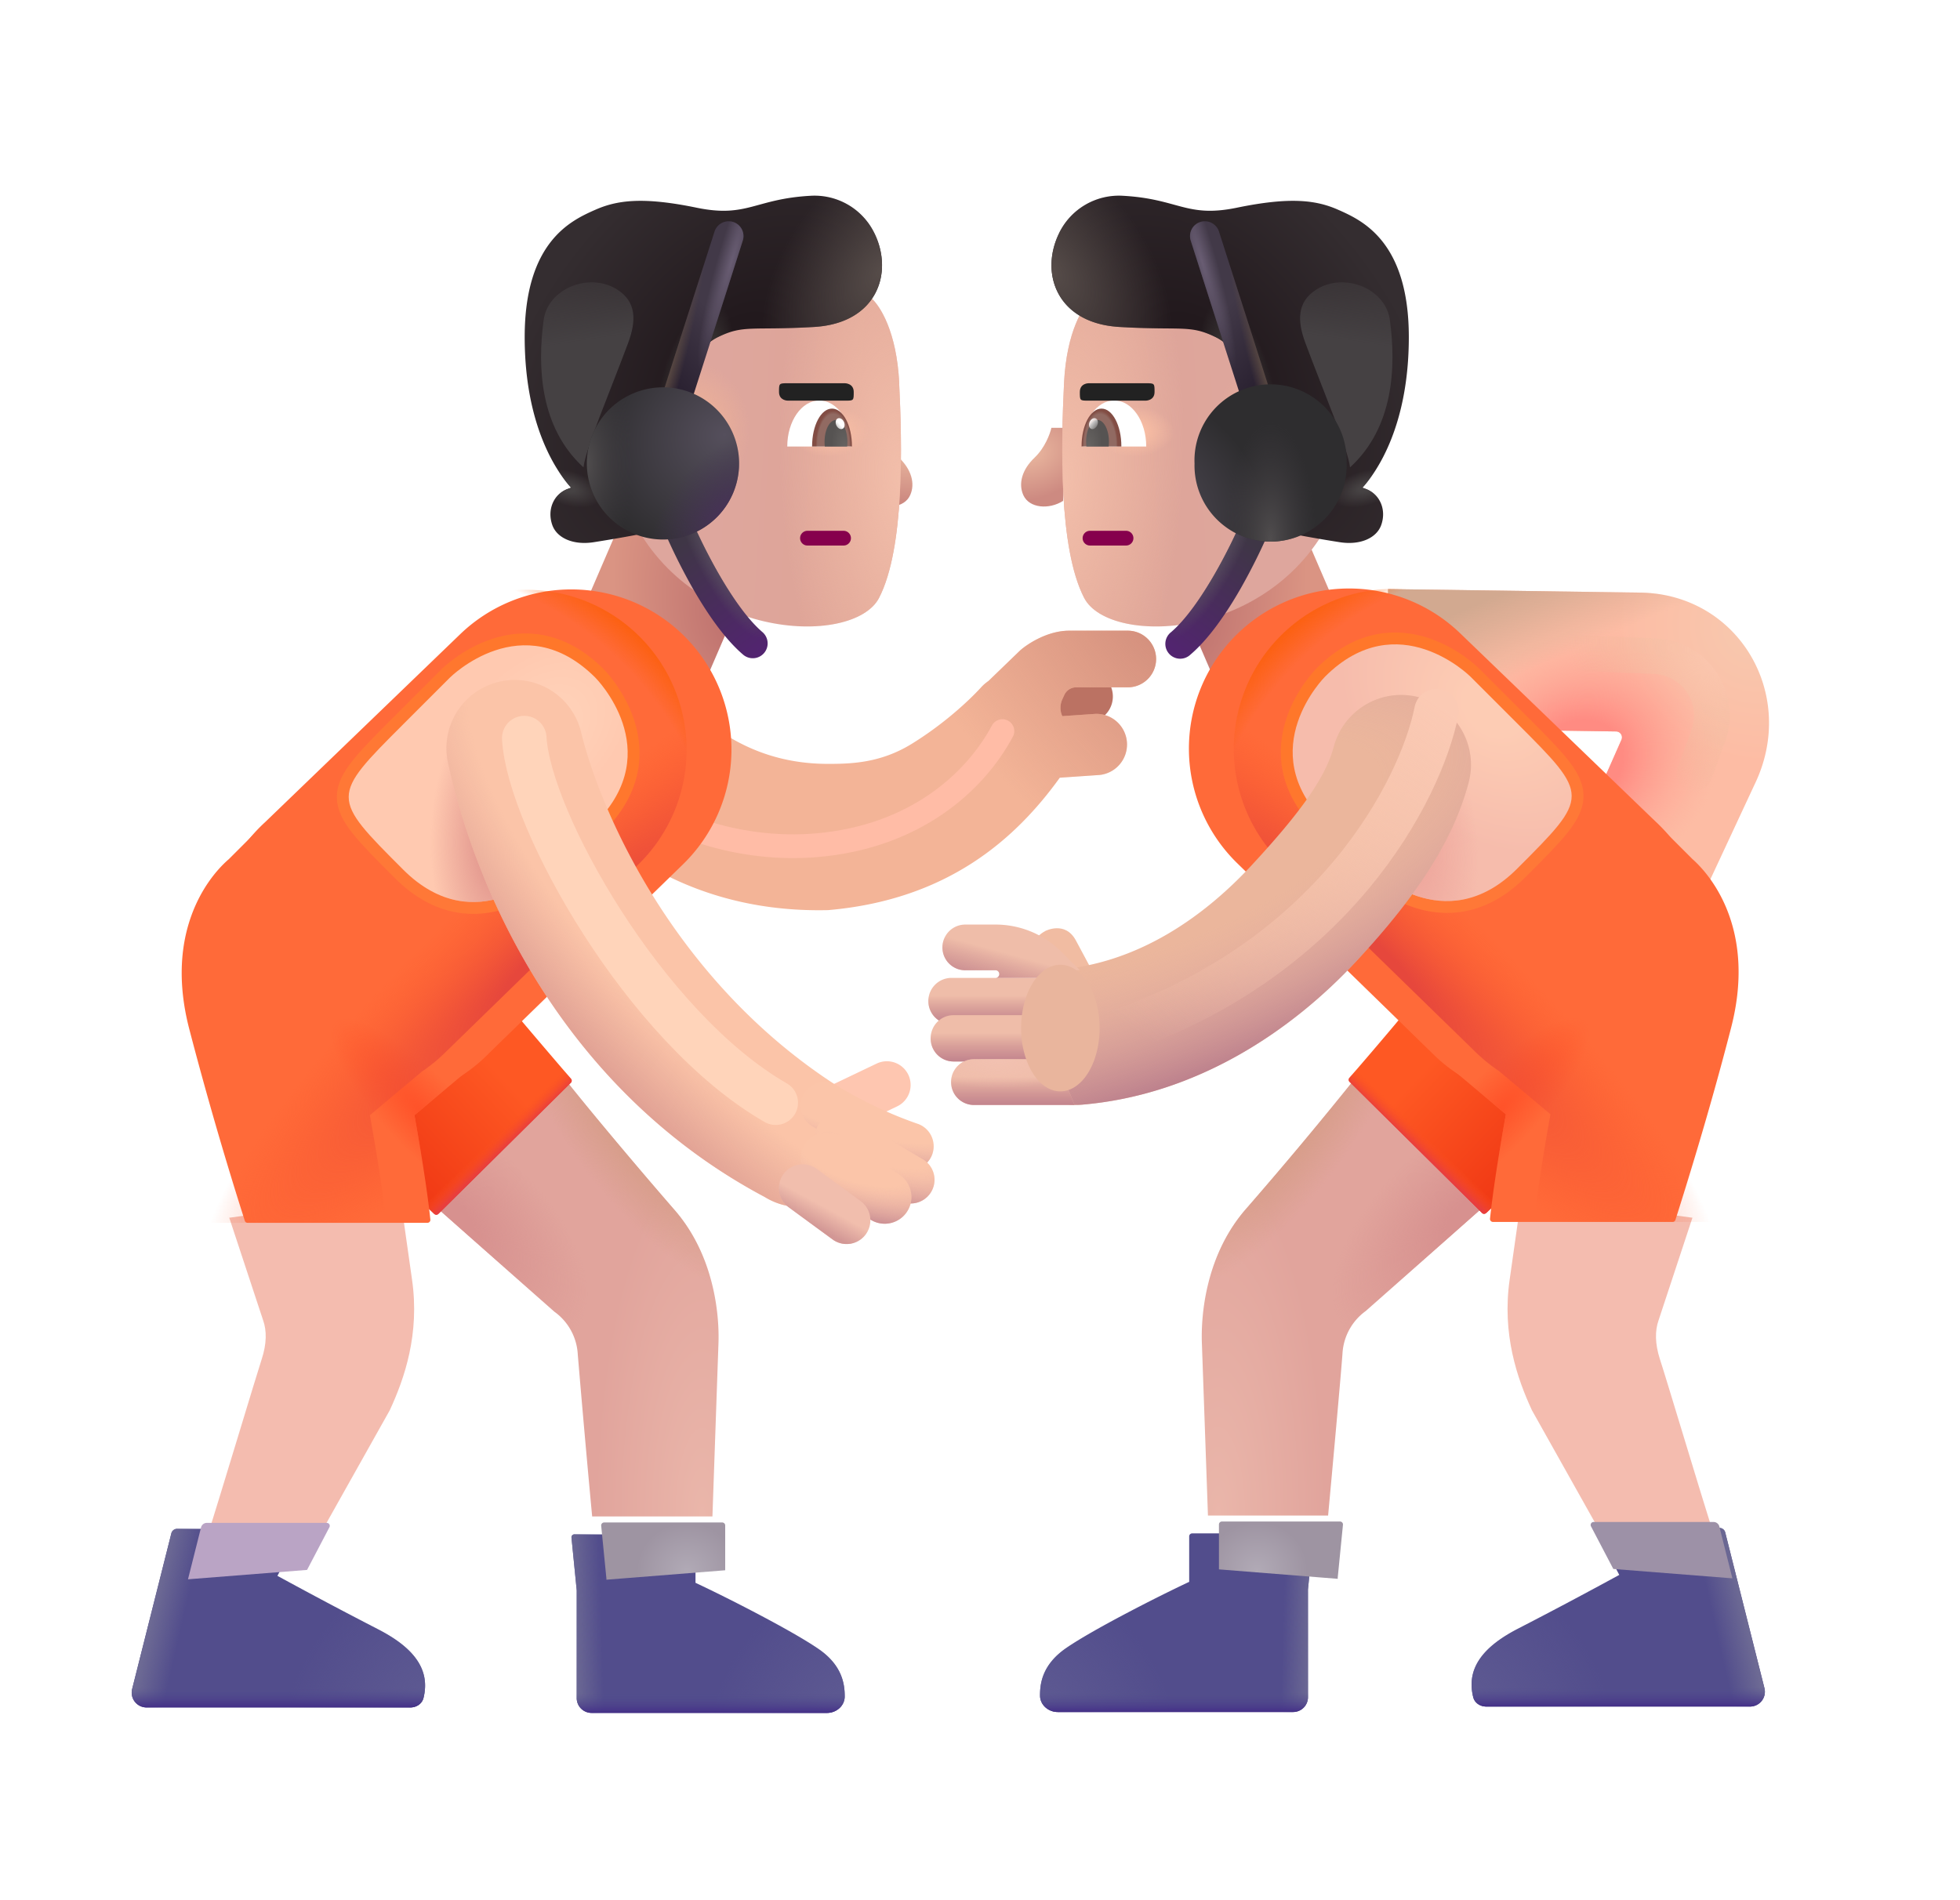 <svg xmlns="http://www.w3.org/2000/svg" fill="none" viewBox="0 0 33 32"><path fill="url(#person-wrestling-light_svg__a)" d="M19.482 9.209h2.37v3.35h-2.37Z" transform="rotate(-23.31 19.482 9.209)"/><path fill="url(#person-wrestling-light_svg__b)" d="M0 0h2.37v3.351H0Z" transform="scale(-1 1)rotate(-23.31 15.896 35.754)"/><path fill="#BB7263" d="m16.637 11.597-.592.57.298 1.114 1.425-.505-.079-.117a.32.32 0 0 1-.024-.31l.03-.064a.2.2 0 0 1 .185-.119h.42a.437.437 0 1 0 0-.874h-.907c-.333 0-.643.203-.756.305"/><g filter="url(#person-wrestling-light_svg__c)"><path fill="#F3B497" d="m16.24 11.77.536-.517c.124-.11.462-.332.824-.332h.988a.477.477 0 0 1 0 .954h-.865a.22.22 0 0 0-.203.128l-.032.07a.34.34 0 0 0-.002.287l.556-.038a.516.516 0 0 1 .07 1.029l-.669.046c-.738 1.026-1.884 2.056-3.901 2.23-2.386.056-3.713-1.183-4.258-1.692l-.109-.1-.103-.092a1.15 1.15 0 0 1 1.47-1.769c.023.02.077-.013.133-.046.064-.038.132-.078.163-.05q.08.071.17.154c.497.454 1.237 1.132 2.534 1.132.39 0 .884-.014 1.408-.337.51-.314.937-.699 1.167-.95a.7.7 0 0 1 .124-.108"/><path fill="url(#person-wrestling-light_svg__d)" d="m16.24 11.77.536-.517c.124-.11.462-.332.824-.332h.988a.477.477 0 0 1 0 .954h-.865a.22.22 0 0 0-.203.128l-.032.07a.34.34 0 0 0-.002.287l.556-.038a.516.516 0 0 1 .07 1.029l-.669.046c-.738 1.026-1.884 2.056-3.901 2.23-2.386.056-3.713-1.183-4.258-1.692l-.109-.1-.103-.092a1.15 1.15 0 0 1 1.47-1.769c.023.02.077-.013.133-.046.064-.038.132-.078.163-.05q.08.071.17.154c.497.454 1.237 1.132 2.534 1.132.39 0 .884-.014 1.408-.337.51-.314.937-.699 1.167-.95a.7.7 0 0 1 .124-.108"/></g><g filter="url(#person-wrestling-light_svg__e)"><path stroke="#FFBCA6" stroke-linecap="round" stroke-width=".4" d="M10.97 13.624c.38.25 1.469.722 2.781.61 1.641-.141 2.657-1.047 3.126-1.922"/></g><path fill="url(#person-wrestling-light_svg__f)" d="M9.338 22.093 7.3 20.29 9.456 18.1c.347.45 1.222 1.496 1.902 2.277.67.77.758 1.77.738 2.262l-.101 2.899H9.97a295 295 0 0 1-.242-2.727.95.95 0 0 0-.39-.719"/><path fill="url(#person-wrestling-light_svg__g)" d="M9.338 22.093 7.3 20.29 9.456 18.1c.347.45 1.222 1.496 1.902 2.277.67.77.758 1.77.738 2.262l-.101 2.899H9.97a295 295 0 0 1-.242-2.727.95.95 0 0 0-.39-.719"/><path fill="url(#person-wrestling-light_svg__h)" d="M9.338 22.093 7.3 20.29 9.456 18.1c.347.45 1.222 1.496 1.902 2.277.67.77.758 1.77.738 2.262l-.101 2.899H9.97a295 295 0 0 1-.242-2.727.95.95 0 0 0-.39-.719"/><path fill="url(#person-wrestling-light_svg__i)" d="M7.311 20.443 6.23 19.437l-1.148-1.023 3.132-1.907c.244.31 1.016 1.214 1.4 1.66a.05.05 0 0 1-.003.068l-2.23 2.207a.05.05 0 0 1-.069.001"/><path fill="url(#person-wrestling-light_svg__j)" d="M7.311 20.443 6.23 19.437l-1.148-1.023 3.132-1.907c.244.31 1.016 1.214 1.4 1.66a.05.05 0 0 1-.003.068l-2.23 2.207a.05.05 0 0 1-.069.001"/><path fill="url(#person-wrestling-light_svg__k)" d="M7.311 20.443 6.23 19.437l-1.148-1.023 3.132-1.907c.244.31 1.016 1.214 1.4 1.66a.05.05 0 0 1-.003.068l-2.23 2.207a.05.05 0 0 1-.069.001"/><g filter="url(#person-wrestling-light_svg__l)"><path fill="#F4BCAF" d="m4.08 22.234-.57-1.727 2.874-.39.203 1.43c.132.918-.125 1.663-.375 2.203L4.994 25.92H3.126c.245-.77.844-2.77.93-3.03.086-.263.086-.481.024-.657"/></g><g filter="url(#person-wrestling-light_svg__m)"><path fill="#FF6A39" d="M6.992 10.686a2.696 2.696 0 0 1 3.753 3.874l-3.262 3.177a2.71 2.71 0 1 1-3.77-3.891z"/></g><g filter="url(#person-wrestling-light_svg__n)"><path fill="#FF6A39" d="m3.095 14.476.664-.664 3.68 3.953-1.211 1.016s.193 1.043.268 1.758a.05.05 0 0 1-.05.054H3.42a.05.05 0 0 1-.048-.034 63 63 0 0 1-.938-3.24c-.409-1.591.287-2.517.66-2.843"/><path fill="url(#person-wrestling-light_svg__o)" d="m3.095 14.476.664-.664 3.68 3.953-1.211 1.016s.193 1.043.268 1.758a.05.05 0 0 1-.05.054H3.42a.05.05 0 0 1-.048-.034 63 63 0 0 1-.938-3.24c-.409-1.591.287-2.517.66-2.843"/></g><path fill="url(#person-wrestling-light_svg__p)" d="M10.813 10.766a2.697 2.697 0 0 0-3.82-.08l-3.234 3.126-.046.034a3 3 0 0 0-.188.2l-.43.43c-.373.326-1.069 1.252-.66 2.844.373 1.447.778 2.733.938 3.239a.05.05 0 0 0 .047.034h3.026a.05.05 0 0 0 .05-.054c-.075-.715-.269-1.758-.269-1.758l.876-.735q.2-.134.38-.309l3.262-3.177a2.696 2.696 0 0 0 .068-3.794"/><path fill="url(#person-wrestling-light_svg__q)" d="M10.813 10.766a2.697 2.697 0 0 0-3.82-.08l-3.234 3.126-.046.034a3 3 0 0 0-.188.2l-.43.43c-.373.326-1.069 1.252-.66 2.844.373 1.447.778 2.733.938 3.239a.05.05 0 0 0 .047.034h3.026a.05.05 0 0 0 .05-.054c-.075-.715-.269-1.758-.269-1.758l.876-.735q.2-.134.38-.309l3.262-3.177a2.696 2.696 0 0 0 .068-3.794"/><g filter="url(#person-wrestling-light_svg__r)"><path fill="#524D8C" d="m3.085 25.622-.66 2.621a.25.25 0 0 0 .242.311H7.11c.1 0 .195-.06.22-.159.126-.503-.197-.865-.764-1.157a86 86 0 0 1-1.695-.9l.376-.718a.05.05 0 0 0-.045-.074H3.182a.1.1 0 0 0-.097.076"/><path fill="url(#person-wrestling-light_svg__s)" d="m3.085 25.622-.66 2.621a.25.25 0 0 0 .242.311H7.11c.1 0 .195-.06.22-.159.126-.503-.197-.865-.764-1.157a86 86 0 0 1-1.695-.9l.376-.718a.05.05 0 0 0-.045-.074H3.182a.1.1 0 0 0-.097.076"/><path fill="url(#person-wrestling-light_svg__t)" d="m3.085 25.622-.66 2.621a.25.25 0 0 0 .242.311H7.11c.1 0 .195-.06.22-.159.126-.503-.197-.865-.764-1.157a86 86 0 0 1-1.695-.9l.376-.718a.05.05 0 0 0-.045-.074H3.182a.1.1 0 0 0-.097.076"/><path fill="url(#person-wrestling-light_svg__u)" d="m3.085 25.622-.66 2.621a.25.25 0 0 0 .242.311H7.11c.1 0 .195-.06.22-.159.126-.503-.197-.865-.764-1.157a86 86 0 0 1-1.695-.9l.376-.718a.05.05 0 0 0-.045-.074H3.182a.1.1 0 0 0-.097.076"/></g><g filter="url(#person-wrestling-light_svg__v)"><path fill="#BAA4C5" d="m4.87 26.338.376-.718a.05.05 0 0 0-.045-.074H3.182a.1.1 0 0 0-.097.076l-.22.874z"/></g><g filter="url(#person-wrestling-light_svg__w)"><path fill="#524D8C" d="m10.01 26.483-.088-.89a.05.05 0 0 1 .05-.054h1.988a.05.05 0 0 1 .05.05v.766c.559.262 1.627.807 2.075 1.117.377.261.44.563.437.801-.002.156-.142.273-.297.273H10.26a.25.25 0 0 1-.25-.25z"/><path fill="url(#person-wrestling-light_svg__x)" d="m10.01 26.483-.088-.89a.05.05 0 0 1 .05-.054h1.988a.05.05 0 0 1 .05.05v.766c.559.262 1.627.807 2.075 1.117.377.261.44.563.437.801-.002.156-.142.273-.297.273H10.26a.25.25 0 0 1-.25-.25z"/><path fill="url(#person-wrestling-light_svg__y)" d="m10.01 26.483-.088-.89a.05.05 0 0 1 .05-.054h1.988a.05.05 0 0 1 .05.05v.766c.559.262 1.627.807 2.075 1.117.377.261.44.563.437.801-.002.156-.142.273-.297.273H10.26a.25.25 0 0 1-.25-.25z"/><path fill="url(#person-wrestling-light_svg__z)" d="m10.01 26.483-.088-.89a.05.05 0 0 1 .05-.054h1.988a.05.05 0 0 1 .05.05v.766c.559.262 1.627.807 2.075 1.117.377.261.44.563.437.801-.002.156-.142.273-.297.273H10.26a.25.25 0 0 1-.25-.25z"/></g><g filter="url(#person-wrestling-light_svg__A)"><path fill="url(#person-wrestling-light_svg__B)" d="M12.01 26.344v-.755a.05.05 0 0 0-.05-.05H9.971a.05.05 0 0 0-.049.054l.088.89v.02z"/></g><g filter="url(#person-wrestling-light_svg__C)"><path stroke="url(#person-wrestling-light_svg__D)" stroke-width=".4" d="M10.531 10.187s1.732 0 1.732 1.732v1.11s0 1.732-1.732 1.732-1.732 0-1.732-1.733v-1.11s0-1.731 1.732-1.731" transform="rotate(45 8.799 10.187)"/></g><path fill="url(#person-wrestling-light_svg__E)" d="M10.531 10.187s1.732 0 1.732 1.732v1.11s0 1.732-1.732 1.732-1.732 0-1.732-1.733v-1.11s0-1.731 1.732-1.731" transform="rotate(45 8.799 10.187)"/><path fill="url(#person-wrestling-light_svg__F)" d="M10.531 10.187s1.732 0 1.732 1.732v1.11s0 1.732-1.732 1.732-1.732 0-1.732-1.733v-1.11s0-1.731 1.732-1.731" transform="rotate(45 8.799 10.187)"/><g filter="url(#person-wrestling-light_svg__G)"><path fill="#FEC6B0" fill-rule="evenodd" d="M15.293 18.249a.4.4 0 0 1-.188.533l-.996.477a.4.4 0 1 1-.345-.722l.996-.476a.4.4 0 0 1 .533.188" clip-rule="evenodd"/></g><path fill="#FBC4A8" fill-rule="evenodd" d="M8.395 11.483a1.15 1.15 0 0 1 1.389.847c.33 1.361 1.57 4.162 4.242 5.912.54.335.765 1.005.43 1.544a1.15 1.15 0 0 1-1.584.37c-3.291-1.75-4.815-4.977-5.323-7.284a1.15 1.15 0 0 1 .846-1.389" clip-rule="evenodd"/><path fill="url(#person-wrestling-light_svg__H)" fill-rule="evenodd" d="M8.395 11.483a1.15 1.15 0 0 1 1.389.847c.33 1.361 1.57 4.162 4.242 5.912.54.335.765 1.005.43 1.544a1.15 1.15 0 0 1-1.584.37c-3.291-1.75-4.815-4.977-5.323-7.284a1.15 1.15 0 0 1 .846-1.389" clip-rule="evenodd"/><path fill="#FBC5A9" fill-rule="evenodd" d="M13.54 18.417a.4.4 0 0 1 .549-.135c.405.245.86.47 1.375.648a.4.4 0 0 1-.26.756 8 8 0 0 1-1.53-.72.4.4 0 0 1-.135-.549" clip-rule="evenodd"/><path fill="url(#person-wrestling-light_svg__I)" fill-rule="evenodd" d="M13.54 18.417a.4.4 0 0 1 .549-.135c.405.245.86.47 1.375.648a.4.4 0 0 1-.26.756 8 8 0 0 1-1.53-.72.4.4 0 0 1-.135-.549" clip-rule="evenodd"/><path fill="#FBC5A9" fill-rule="evenodd" d="M13.775 18.949a.4.4 0 0 1 .548-.142l1.214.715a.4.4 0 0 1-.405.69l-1.215-.715a.4.4 0 0 1-.142-.548" clip-rule="evenodd"/><path fill="url(#person-wrestling-light_svg__J)" fill-rule="evenodd" d="M13.775 18.949a.4.4 0 0 1 .548-.142l1.214.715a.4.4 0 0 1-.405.69l-1.215-.715a.4.4 0 0 1-.142-.548" clip-rule="evenodd"/><path fill="#FBC5A9" fill-rule="evenodd" d="M13.559 19.256a.45.45 0 0 1 .625-.122l.972.657a.45.45 0 0 1-.503.746l-.973-.656a.45.45 0 0 1-.121-.625" clip-rule="evenodd"/><path fill="url(#person-wrestling-light_svg__K)" fill-rule="evenodd" d="M13.559 19.256a.45.45 0 0 1 .625-.122l.972.657a.45.45 0 0 1-.503.746l-.973-.656a.45.45 0 0 1-.121-.625" clip-rule="evenodd"/><path fill="#F1BEAD" fill-rule="evenodd" d="M13.192 19.771a.4.4 0 0 1 .559-.086l.746.547a.4.4 0 0 1-.473.645l-.746-.547a.4.4 0 0 1-.086-.559" clip-rule="evenodd"/><path fill="url(#person-wrestling-light_svg__L)" fill-rule="evenodd" d="M13.192 19.771a.4.4 0 0 1 .559-.086l.746.547a.4.4 0 0 1-.473.645l-.746-.547a.4.4 0 0 1-.086-.559" clip-rule="evenodd"/><path fill="url(#person-wrestling-light_svg__M)" fill-rule="evenodd" d="M27.3 12.458a.1.1 0 0 0-.09-.14l-3.874-.058.035-2.34 4.25.06c1.654.025 2.653 1.726 1.919 3.234l-1.186 2.545-2.062-1.02z" clip-rule="evenodd"/><path fill="url(#person-wrestling-light_svg__N)" fill-rule="evenodd" d="M27.3 12.458a.1.1 0 0 0-.09-.14l-3.874-.058.035-2.34 4.25.06c1.654.025 2.653 1.726 1.919 3.234l-1.186 2.545-2.062-1.02z" clip-rule="evenodd"/><path fill="url(#person-wrestling-light_svg__O)" fill-rule="evenodd" d="M27.3 12.458a.1.1 0 0 0-.09-.14l-3.874-.058.035-2.34 4.25.06c1.654.025 2.653 1.726 1.919 3.234l-1.186 2.545-2.062-1.02z" clip-rule="evenodd"/><path fill="#F1BCA2" d="M17.596 15.68s.337-.18.518.157l.3.56s.18.338-.157.518-.337.18-.517-.156l-.3-.561s-.18-.337.156-.517"/><path fill="url(#person-wrestling-light_svg__P)" d="m22.994 22.078 2.04-1.805-2.157-2.188a69 69 0 0 1-1.902 2.278c-.67.77-.758 1.77-.739 2.262l.102 2.898h2.023c.068-.734.211-2.308.242-2.727a.95.95 0 0 1 .391-.718"/><path fill="url(#person-wrestling-light_svg__Q)" d="m22.994 22.078 2.04-1.805-2.157-2.188a69 69 0 0 1-1.902 2.278c-.67.77-.758 1.77-.739 2.262l.102 2.898h2.023c.068-.734.211-2.308.242-2.727a.95.95 0 0 1 .391-.718"/><path fill="url(#person-wrestling-light_svg__R)" d="m22.994 22.078 2.04-1.805-2.157-2.188a69 69 0 0 1-1.902 2.278c-.67.77-.758 1.77-.739 2.262l.102 2.898h2.023c.068-.734.211-2.308.242-2.727a.95.95 0 0 1 .391-.718"/><path fill="url(#person-wrestling-light_svg__S)" d="m25.022 20.428 1.082-1.007 1.148-1.023-3.133-1.906a78 78 0 0 1-1.4 1.66.05.05 0 0 0 .004.068l2.23 2.207c.018.019.049.019.069 0"/><path fill="url(#person-wrestling-light_svg__T)" d="m25.022 20.428 1.082-1.007 1.148-1.023-3.133-1.906a78 78 0 0 1-1.4 1.66.05.05 0 0 0 .004.068l2.23 2.207c.018.019.049.019.069 0"/><path fill="url(#person-wrestling-light_svg__U)" d="m25.022 20.428 1.082-1.007 1.148-1.023-3.133-1.906a78 78 0 0 1-1.4 1.66.05.05 0 0 0 .004.068l2.23 2.207c.018.019.049.019.069 0"/><g filter="url(#person-wrestling-light_svg__V)"><path fill="#F4BCAF" d="m28.275 22.234.57-1.727-2.874-.39-.203 1.43c-.132.918.125 1.663.375 2.203l1.218 2.171h1.867c-.244-.77-.843-2.77-.93-3.03-.085-.263-.085-.481-.023-.657"/></g><g filter="url(#person-wrestling-light_svg__W)"><path fill="#FF6A39" d="M25.34 10.67a2.696 2.696 0 0 0-3.752 3.874l3.261 3.178a2.71 2.71 0 1 0 3.77-3.892z"/></g><g filter="url(#person-wrestling-light_svg__X)"><path fill="#FF6A39" d="m29.238 14.46-.664-.664-3.68 3.954 1.21 1.015s-.192 1.043-.267 1.758a.05.05 0 0 0 .05.055h3.025a.05.05 0 0 0 .047-.035c.16-.505.566-1.792.938-3.239.41-1.592-.287-2.518-.66-2.844"/><path fill="url(#person-wrestling-light_svg__Y)" d="m29.238 14.46-.664-.664-3.68 3.954 1.21 1.015s-.192 1.043-.267 1.758a.05.05 0 0 0 .05.055h3.025a.05.05 0 0 0 .047-.035c.16-.505.566-1.792.938-3.239.41-1.592-.287-2.518-.66-2.844"/></g><path fill="url(#person-wrestling-light_svg__Z)" d="M21.52 10.75a2.697 2.697 0 0 1 3.82-.08l3.234 3.127.046.033q.1.096.187.2l.43.43c.373.326 1.07 1.252.66 2.844a63 63 0 0 1-.937 3.24.05.05 0 0 1-.02.026.05.05 0 0 1-.028.008h-3.025a.05.05 0 0 1-.05-.055c.075-.715.268-1.758.268-1.758l-.876-.735a2.7 2.7 0 0 1-.38-.308l-3.261-3.178a2.696 2.696 0 0 1-.068-3.794"/><path fill="url(#person-wrestling-light_svg__aa)" d="M21.52 10.75a2.697 2.697 0 0 1 3.82-.08l3.234 3.127.046.033q.1.096.187.2l.43.43c.373.326 1.07 1.252.66 2.844a63 63 0 0 1-.937 3.24.05.05 0 0 1-.02.026.05.05 0 0 1-.028.008h-3.025a.05.05 0 0 1-.05-.055c.075-.715.268-1.758.268-1.758l-.876-.735a2.7 2.7 0 0 1-.38-.308l-3.261-3.178a2.696 2.696 0 0 1-.068-3.794"/><g filter="url(#person-wrestling-light_svg__ab)"><path fill="#524D8C" d="m29.247 25.606.66 2.621a.25.25 0 0 1-.242.312h-4.441c-.101 0-.196-.06-.22-.16-.126-.503.196-.865.763-1.156a87 87 0 0 0 1.696-.901l-.376-.718a.05.05 0 0 1 .044-.073h2.02a.1.1 0 0 1 .096.075"/><path fill="url(#person-wrestling-light_svg__ac)" d="m29.247 25.606.66 2.621a.25.25 0 0 1-.242.312h-4.441c-.101 0-.196-.06-.22-.16-.126-.503.196-.865.763-1.156a87 87 0 0 0 1.696-.901l-.376-.718a.05.05 0 0 1 .044-.073h2.02a.1.1 0 0 1 .096.075"/><path fill="url(#person-wrestling-light_svg__ad)" d="m29.247 25.606.66 2.621a.25.25 0 0 1-.242.312h-4.441c-.101 0-.196-.06-.22-.16-.126-.503.196-.865.763-1.156a87 87 0 0 0 1.696-.901l-.376-.718a.05.05 0 0 1 .044-.073h2.02a.1.1 0 0 1 .096.075"/><path fill="url(#person-wrestling-light_svg__ae)" d="m29.247 25.606.66 2.621a.25.25 0 0 1-.242.312h-4.441c-.101 0-.196-.06-.22-.16-.126-.503.196-.865.763-1.156a87 87 0 0 0 1.696-.901l-.376-.718a.05.05 0 0 1 .044-.073h2.02a.1.1 0 0 1 .096.075"/></g><g filter="url(#person-wrestling-light_svg__af)"><path fill="#9D91A7" d="m27.463 26.322-.376-.718a.05.05 0 0 1 .044-.073h2.02a.1.1 0 0 1 .097.075l.22.874z"/></g><g filter="url(#person-wrestling-light_svg__ag)"><path fill="#524D8C" d="m22.322 26.468.088-.89a.05.05 0 0 0-.05-.055h-1.988a.05.05 0 0 0-.05.05v.766c-.558.262-1.626.807-2.074 1.117-.377.262-.441.564-.437.802.002.155.142.273.297.273h3.964a.25.25 0 0 0 .25-.25z"/><path fill="url(#person-wrestling-light_svg__ah)" d="m22.322 26.468.088-.89a.05.05 0 0 0-.05-.055h-1.988a.05.05 0 0 0-.05.05v.766c-.558.262-1.626.807-2.074 1.117-.377.262-.441.564-.437.802.002.155.142.273.297.273h3.964a.25.25 0 0 0 .25-.25z"/><path fill="url(#person-wrestling-light_svg__ai)" d="m22.322 26.468.088-.89a.05.05 0 0 0-.05-.055h-1.988a.05.05 0 0 0-.05.05v.766c-.558.262-1.626.807-2.074 1.117-.377.262-.441.564-.437.802.002.155.142.273.297.273h3.964a.25.25 0 0 0 .25-.25z"/><path fill="url(#person-wrestling-light_svg__aj)" d="m22.322 26.468.088-.89a.05.05 0 0 0-.05-.055h-1.988a.05.05 0 0 0-.05.05v.766c-.558.262-1.626.807-2.074 1.117-.377.262-.441.564-.437.802.002.155.142.273.297.273h3.964a.25.25 0 0 0 .25-.25z"/></g><g filter="url(#person-wrestling-light_svg__ak)"><path fill="url(#person-wrestling-light_svg__al)" d="M20.323 26.329v-.756a.05.05 0 0 1 .05-.05h1.988a.05.05 0 0 1 .05.055l-.088.89v.02z"/></g><g filter="url(#person-wrestling-light_svg__am)"><path stroke="url(#person-wrestling-light_svg__an)" stroke-width=".4" d="M1.732 0s1.732 0 1.732 1.732v1.11s0 1.732-1.732 1.732S0 4.574 0 2.842v-1.11S0 0 1.732 0" transform="scale(-1 1)rotate(45 -24.044 -23.322)"/></g><path fill="url(#person-wrestling-light_svg__ao)" d="M1.732 0s1.732 0 1.732 1.732v1.11s0 1.732-1.732 1.732S0 4.574 0 2.842v-1.11S0 0 1.732 0" transform="scale(-1 1)rotate(45 -24.044 -23.322)"/><path fill="url(#person-wrestling-light_svg__ap)" d="M1.732 0s1.732 0 1.732 1.732v1.11s0 1.732-1.732 1.732S0 4.574 0 2.842v-1.11S0 0 1.732 0" transform="scale(-1 1)rotate(45 -24.044 -23.322)"/><path fill="#EBB69C" fill-rule="evenodd" d="M23.894 11.744c.627.167 1 .81.832 1.438-.25.937-.826 1.86-1.893 3.008-1.075 1.157-2.67 2.248-4.615 2.413a1.175 1.175 0 0 1-1.27-1.071c-.055-.647.363-1.162 1.01-1.217 1.206-.141 2.262-.825 3.112-1.74.859-.925 1.253-1.502 1.386-1.999.167-.627.81-1 1.438-.833" clip-rule="evenodd"/><path fill="url(#person-wrestling-light_svg__aq)" fill-rule="evenodd" d="M23.894 11.744c.627.167 1 .81.832 1.438-.25.937-.826 1.86-1.893 3.008-1.075 1.157-2.67 2.248-4.615 2.413a1.175 1.175 0 0 1-1.27-1.071c-.055-.647.363-1.162 1.01-1.217 1.206-.141 2.262-.825 3.112-1.74.859-.925 1.253-1.502 1.386-1.999.167-.627.81-1 1.438-.833" clip-rule="evenodd"/><path fill="#EFBDA9" d="M15.63 16.858a.39.39 0 0 1 .39-.39h2.032v.78H16.02a.39.39 0 0 1-.39-.39"/><path fill="url(#person-wrestling-light_svg__ar)" d="M15.63 16.858a.39.39 0 0 1 .39-.39h2.032v.78H16.02a.39.39 0 0 1-.39-.39"/><path fill="#EFBDA9" d="M15.669 17.486c0-.216.172-.39.384-.39h2v.78h-2a.387.387 0 0 1-.384-.39"/><path fill="url(#person-wrestling-light_svg__as)" d="M15.669 17.486c0-.216.172-.39.384-.39h2v.78h-2a.387.387 0 0 1-.384-.39"/><path fill="#EFBDA9" d="M16.013 18.223c0-.213.172-.385.385-.385h1.386l.307.77h-1.693a.385.385 0 0 1-.385-.385"/><path fill="url(#person-wrestling-light_svg__at)" d="M16.013 18.223c0-.213.172-.385.385-.385h1.386l.307.77h-1.693a.385.385 0 0 1-.385-.385"/><path fill="url(#person-wrestling-light_svg__au)" d="M16.013 18.223c0-.213.172-.385.385-.385h1.386l.307.77h-1.693a.385.385 0 0 1-.385-.385"/><path fill="#EFBDA9" d="M16.252 15.57a.384.384 0 1 0 0 .77h.519a.065.065 0 0 1 0 .128h1.157v-.129h.254l-.31-.309a1.57 1.57 0 0 0-1.108-.46z"/><path fill="url(#person-wrestling-light_svg__av)" d="M16.252 15.57a.384.384 0 1 0 0 .77h.519a.065.065 0 0 1 0 .128h1.157v-.129h.254l-.31-.309a1.57 1.57 0 0 0-1.108-.46z"/><g filter="url(#person-wrestling-light_svg__aw)"><path stroke="#FFD4BA" stroke-linecap="round" stroke-width=".75" d="M8.827 12.43c.073 1.374 2.03 4.874 4.234 6.14"/></g><g filter="url(#person-wrestling-light_svg__ax)"><path stroke="url(#person-wrestling-light_svg__ay)" stroke-linecap="round" stroke-width=".75" d="M24.186 11.976c-.26 1.313-1.738 4.244-5.562 5.469"/></g><g filter="url(#person-wrestling-light_svg__az)"><path fill="url(#person-wrestling-light_svg__aA)" d="M26.572 10.698a.3.3 0 1 0-.024.6zm1.291.353.012-.3zm.898 1.342.282.103zm-.514.532a.3.3 0 1 0 .564.207zm-1.7-1.628 1.304.053.024-.6-1.303-.052zm1.933.993-.233.636.564.206.232-.636zm-.63-.94a.7.7 0 0 1 .63.94l.563.207a1.3 1.3 0 0 0-1.168-1.746z"/></g><path fill="url(#person-wrestling-light_svg__aB)" d="m11.844 8.25-.218-1.575a.795.795 0 0 0 .218 1.575"/><path fill="url(#person-wrestling-light_svg__aC)" d="m11.844 8.25-.218-1.575a.795.795 0 0 0 .218 1.575"/><path fill="url(#person-wrestling-light_svg__aD)" d="m11.844 8.25-.218-1.575a.795.795 0 0 0 .218 1.575"/><path fill="url(#person-wrestling-light_svg__aE)" d="m11.84 8.254-.218-1.576a.796.796 0 0 0 .218 1.576"/><path fill="url(#person-wrestling-light_svg__aF)" d="m11.84 8.254-.218-1.576a.796.796 0 0 0 .218 1.576"/><path fill="url(#person-wrestling-light_svg__aG)" d="m11.84 8.254-.218-1.576a.796.796 0 0 0 .218 1.576"/><g filter="url(#person-wrestling-light_svg__aH)"><path fill="#E9B59D" d="M17.192 17.313a.661 1.066 0 1 0 1.322 0 .661 1.066 0 1 0-1.322 0"/></g><path fill="url(#person-wrestling-light_svg__aI)" d="m11.844 8.24-.218-1.574a.795.795 0 0 0 .218 1.574"/><path fill="url(#person-wrestling-light_svg__aJ)" d="m11.844 8.24-.218-1.574a.795.795 0 0 0 .218 1.574"/><path fill="url(#person-wrestling-light_svg__aK)" d="m11.844 8.24-.218-1.574a.795.795 0 0 0 .218 1.574"/><path fill="url(#person-wrestling-light_svg__aL)" d="M15.134 7.705c-.171-.16-.26-.4-.282-.5h-.197v1.23c.235.15.571.126.67-.098.086-.192.022-.431-.191-.632"/><g filter="url(#person-wrestling-light_svg__aM)"><path fill="url(#person-wrestling-light_svg__aN)" d="M14.89 6.651c-.043-.876-.327-1.298-.46-1.421h-4.08l-.069 3.458c.947 2.32 3.839 2.42 4.27 1.58.433-.839.387-2.603.338-3.617"/><path fill="url(#person-wrestling-light_svg__aO)" d="M14.89 6.651c-.043-.876-.327-1.298-.46-1.421h-4.08l-.069 3.458c.947 2.32 3.839 2.42 4.27 1.58.433-.839.387-2.603.338-3.617"/><path fill="url(#person-wrestling-light_svg__aP)" d="M14.89 6.651c-.043-.876-.327-1.298-.46-1.421h-4.08l-.069 3.458c.947 2.32 3.839 2.42 4.27 1.58.433-.839.387-2.603.338-3.617"/><path fill="url(#person-wrestling-light_svg__aQ)" d="M14.89 6.651c-.043-.876-.327-1.298-.46-1.421h-4.08l-.069 3.458c.947 2.32 3.839 2.42 4.27 1.58.433-.839.387-2.603.338-3.617"/></g><g filter="url(#person-wrestling-light_svg__aR)"><path fill="url(#person-wrestling-light_svg__aS)" d="M14.723 4.08a1.12 1.12 0 0 0-1.076-.633c-.94.052-1.067.376-1.917.201-.898-.185-1.341-.132-1.725.043l-.008.003c-.379.172-1.163.528-1.163 2.132 0 1.477.527 2.258.782 2.537l-.05.018c-.253.091-.357.36-.266.614.078.215.351.34.696.286.394-.062.683-.116.91-.161a.27.27 0 0 0 .217-.267V7.637c0-.513.362-.819.521-.91.017-.53.18-.773.444-.901.439-.212.575-.107 1.623-.17 1.055-.065 1.337-.91 1.012-1.577"/><path fill="url(#person-wrestling-light_svg__aT)" d="M14.723 4.08a1.12 1.12 0 0 0-1.076-.633c-.94.052-1.067.376-1.917.201-.898-.185-1.341-.132-1.725.043l-.008.003c-.379.172-1.163.528-1.163 2.132 0 1.477.527 2.258.782 2.537l-.05.018c-.253.091-.357.36-.266.614.078.215.351.34.696.286.394-.062.683-.116.91-.161a.27.27 0 0 0 .217-.267V7.637c0-.513.362-.819.521-.91.017-.53.18-.773.444-.901.439-.212.575-.107 1.623-.17 1.055-.065 1.337-.91 1.012-1.577"/><path fill="url(#person-wrestling-light_svg__aU)" d="M14.723 4.08a1.12 1.12 0 0 0-1.076-.633c-.94.052-1.067.376-1.917.201-.898-.185-1.341-.132-1.725.043l-.008.003c-.379.172-1.163.528-1.163 2.132 0 1.477.527 2.258.782 2.537l-.05.018c-.253.091-.357.36-.266.614.078.215.351.34.696.286.394-.062.683-.116.91-.161a.27.27 0 0 0 .217-.267V7.637c0-.513.362-.819.521-.91.017-.53.18-.773.444-.901.439-.212.575-.107 1.623-.17 1.055-.065 1.337-.91 1.012-1.577"/><path fill="url(#person-wrestling-light_svg__aV)" d="M14.723 4.08a1.12 1.12 0 0 0-1.076-.633c-.94.052-1.067.376-1.917.201-.898-.185-1.341-.132-1.725.043l-.008.003c-.379.172-1.163.528-1.163 2.132 0 1.477.527 2.258.782 2.537l-.05.018c-.253.091-.357.36-.266.614.078.215.351.34.696.286.394-.062.683-.116.91-.161a.27.27 0 0 0 .217-.267V7.637c0-.513.362-.819.521-.91.017-.53.18-.773.444-.901.439-.212.575-.107 1.623-.17 1.055-.065 1.337-.91 1.012-1.577"/></g><path fill="url(#person-wrestling-light_svg__aW)" d="m11.86 8.241-.218-1.574a.794.794 0 0 0 .218 1.574"/><path fill="url(#person-wrestling-light_svg__aX)" d="m11.86 8.241-.218-1.574a.794.794 0 0 0 .218 1.574"/><path fill="url(#person-wrestling-light_svg__aY)" d="m11.86 8.241-.218-1.574a.794.794 0 0 0 .218 1.574"/><path fill="#fff" d="M14.335 7.52h-1.08c0-.429.242-.776.54-.776s.54.347.54.775"/><path fill="url(#person-wrestling-light_svg__aZ)" d="M13.673 7.52v-.005c0-.35.15-.634.335-.634s.336.284.336.634v.004z"/><path fill="url(#person-wrestling-light_svg__ba)" d="M13.887 7.52a1 1 0 0 1-.004-.08c0-.203.086-.367.192-.367s.192.164.192.367a1 1 0 0 1-.004.08z"/><path fill="url(#person-wrestling-light_svg__bb)" d="M-.07 0a.07.096 0 1 0 .14 0 .07.096 0 1 0-.14 0" transform="scale(-1 1)rotate(24.61 -23.426 -28.857)"/><g filter="url(#person-wrestling-light_svg__bc)"><path fill="url(#person-wrestling-light_svg__bd)" d="M10.574 5.78c-.307.825-.717 1.78-.75 2.091-.738-.675-.775-1.692-.672-2.476.072-.543.773-.813 1.237-.521.334.21.323.536.185.906"/></g><g filter="url(#person-wrestling-light_svg__be)"><path fill="#222" d="M13.262 6.554h.965s.147 0 .147.147 0 .146-.147.146h-.965s-.146 0-.146-.146 0-.147.146-.147"/></g><path fill="#86004D" d="M13.471 9.063c0-.069.056-.124.124-.124h.608a.124.124 0 1 1 0 .248h-.608a.124.124 0 0 1-.124-.124"/><path fill="url(#person-wrestling-light_svg__bf)" fill-rule="evenodd" d="M12.344 3.738a.25.25 0 0 1 .162.314l-.949 2.969a.25.25 0 1 1-.476-.152L12.03 3.9a.25.25 0 0 1 .314-.162" clip-rule="evenodd"/><path fill="url(#person-wrestling-light_svg__bg)" fill-rule="evenodd" d="M12.344 3.738a.25.25 0 0 1 .162.314l-.949 2.969a.25.25 0 1 1-.476-.152L12.03 3.9a.25.25 0 0 1 .314-.162" clip-rule="evenodd"/><path fill="url(#person-wrestling-light_svg__bh)" fill-rule="evenodd" d="M12.344 3.738a.25.25 0 0 1 .162.314l-.949 2.969a.25.25 0 1 1-.476-.152L12.03 3.9a.25.25 0 0 1 .314-.162" clip-rule="evenodd"/><path fill="url(#person-wrestling-light_svg__bi)" fill-rule="evenodd" d="M11.268 8.495a.25.25 0 0 1 .325.137c.1.247.285.645.511 1.038.23.399.489.767.733.975a.25.25 0 1 1-.325.38c-.312-.266-.606-.696-.841-1.105a10 10 0 0 1-.54-1.1.25.25 0 0 1 .137-.325" clip-rule="evenodd"/><path fill="url(#person-wrestling-light_svg__bj)" fill-rule="evenodd" d="M11.268 8.495a.25.25 0 0 1 .325.137c.1.247.285.645.511 1.038.23.399.489.767.733.975a.25.25 0 1 1-.325.38c-.312-.266-.606-.696-.841-1.105a10 10 0 0 1-.54-1.1.25.25 0 0 1 .137-.325" clip-rule="evenodd"/><path fill="url(#person-wrestling-light_svg__bk)" d="M9.881 7.804a1.281 1.281 0 1 0 2.563 0 1.281 1.281 0 1 0-2.563 0"/><path fill="url(#person-wrestling-light_svg__bl)" d="M9.881 7.804a1.281 1.281 0 1 0 2.563 0 1.281 1.281 0 1 0-2.563 0"/><path fill="url(#person-wrestling-light_svg__bm)" d="M9.881 7.804a1.281 1.281 0 1 0 2.563 0 1.281 1.281 0 1 0-2.563 0"/><path fill="url(#person-wrestling-light_svg__bn)" d="m20.71 8.25.218-1.575a.795.795 0 0 1-.218 1.575"/><path fill="url(#person-wrestling-light_svg__bo)" d="m20.71 8.25.218-1.575a.795.795 0 0 1-.218 1.575"/><path fill="url(#person-wrestling-light_svg__bp)" d="m20.71 8.25.218-1.575a.795.795 0 0 1-.218 1.575"/><path fill="url(#person-wrestling-light_svg__bq)" d="m20.714 8.254.218-1.576a.796.796 0 0 1-.218 1.576"/><path fill="url(#person-wrestling-light_svg__br)" d="m20.714 8.254.218-1.576a.796.796 0 0 1-.218 1.576"/><path fill="url(#person-wrestling-light_svg__bs)" d="m20.714 8.254.218-1.576a.796.796 0 0 1-.218 1.576"/><path fill="url(#person-wrestling-light_svg__bt)" d="m20.71 8.24.218-1.574a.795.795 0 0 1-.218 1.574"/><path fill="url(#person-wrestling-light_svg__bu)" d="m20.71 8.24.218-1.574a.795.795 0 0 1-.218 1.574"/><path fill="url(#person-wrestling-light_svg__bv)" d="m20.71 8.24.218-1.574a.795.795 0 0 1-.218 1.574"/><path fill="url(#person-wrestling-light_svg__bw)" d="M17.42 7.705c.171-.16.26-.4.282-.5h.197v1.23c-.235.15-.57.126-.67-.098-.086-.192-.022-.431.192-.632"/><g filter="url(#person-wrestling-light_svg__bx)"><path fill="url(#person-wrestling-light_svg__by)" d="M17.665 6.651c.042-.876.326-1.298.46-1.421h4.08l.068 3.458c-.947 2.32-3.839 2.42-4.27 1.58-.432-.839-.387-2.603-.338-3.617"/><path fill="url(#person-wrestling-light_svg__bz)" d="M17.665 6.651c.042-.876.326-1.298.46-1.421h4.08l.068 3.458c-.947 2.32-3.839 2.42-4.27 1.58-.432-.839-.387-2.603-.338-3.617"/><path fill="url(#person-wrestling-light_svg__bA)" d="M17.665 6.651c.042-.876.326-1.298.46-1.421h4.08l.068 3.458c-.947 2.32-3.839 2.42-4.27 1.58-.432-.839-.387-2.603-.338-3.617"/><path fill="url(#person-wrestling-light_svg__bB)" d="M17.665 6.651c.042-.876.326-1.298.46-1.421h4.08l.068 3.458c-.947 2.32-3.839 2.42-4.27 1.58-.432-.839-.387-2.603-.338-3.617"/></g><g filter="url(#person-wrestling-light_svg__bC)"><path fill="url(#person-wrestling-light_svg__bD)" d="M17.83 4.08a1.12 1.12 0 0 1 1.077-.633c.94.052 1.068.376 1.917.201.898-.185 1.342-.132 1.725.043l.008.003c.38.172 1.163.528 1.163 2.132 0 1.477-.527 2.258-.782 2.537l.05.018c.253.091.358.36.266.614-.078.215-.351.34-.696.286a23 23 0 0 1-.91-.161.27.27 0 0 1-.217-.267V7.637a1.08 1.08 0 0 0-.521-.91c-.017-.53-.18-.773-.444-.901-.439-.212-.575-.107-1.623-.17-1.055-.065-1.337-.91-1.012-1.577"/><path fill="url(#person-wrestling-light_svg__bE)" d="M17.83 4.08a1.12 1.12 0 0 1 1.077-.633c.94.052 1.068.376 1.917.201.898-.185 1.342-.132 1.725.043l.008.003c.38.172 1.163.528 1.163 2.132 0 1.477-.527 2.258-.782 2.537l.05.018c.253.091.358.36.266.614-.078.215-.351.34-.696.286a23 23 0 0 1-.91-.161.27.27 0 0 1-.217-.267V7.637a1.08 1.08 0 0 0-.521-.91c-.017-.53-.18-.773-.444-.901-.439-.212-.575-.107-1.623-.17-1.055-.065-1.337-.91-1.012-1.577"/><path fill="url(#person-wrestling-light_svg__bF)" d="M17.83 4.08a1.12 1.12 0 0 1 1.077-.633c.94.052 1.068.376 1.917.201.898-.185 1.342-.132 1.725.043l.008.003c.38.172 1.163.528 1.163 2.132 0 1.477-.527 2.258-.782 2.537l.05.018c.253.091.358.36.266.614-.078.215-.351.34-.696.286a23 23 0 0 1-.91-.161.27.27 0 0 1-.217-.267V7.637a1.08 1.08 0 0 0-.521-.91c-.017-.53-.18-.773-.444-.901-.439-.212-.575-.107-1.623-.17-1.055-.065-1.337-.91-1.012-1.577"/><path fill="url(#person-wrestling-light_svg__bG)" d="M17.83 4.08a1.12 1.12 0 0 1 1.077-.633c.94.052 1.068.376 1.917.201.898-.185 1.342-.132 1.725.043l.008.003c.38.172 1.163.528 1.163 2.132 0 1.477-.527 2.258-.782 2.537l.05.018c.253.091.358.36.266.614-.078.215-.351.34-.696.286a23 23 0 0 1-.91-.161.27.27 0 0 1-.217-.267V7.637a1.08 1.08 0 0 0-.521-.91c-.017-.53-.18-.773-.444-.901-.439-.212-.575-.107-1.623-.17-1.055-.065-1.337-.91-1.012-1.577"/></g><path fill="url(#person-wrestling-light_svg__bH)" d="m20.694 8.241.218-1.574a.794.794 0 0 1-.218 1.574"/><path fill="url(#person-wrestling-light_svg__bI)" d="m20.694 8.241.218-1.574a.794.794 0 0 1-.218 1.574"/><path fill="url(#person-wrestling-light_svg__bJ)" d="m20.694 8.241.218-1.574a.794.794 0 0 1-.218 1.574"/><path fill="#fff" d="M18.219 7.52h1.08c0-.429-.242-.776-.54-.776s-.54.347-.54.775"/><path fill="url(#person-wrestling-light_svg__bK)" d="M18.88 7.52v-.005c0-.35-.15-.634-.334-.634-.186 0-.336.284-.336.634v.004z"/><path fill="url(#person-wrestling-light_svg__bL)" d="M18.667 7.52a1 1 0 0 0 .004-.08c0-.203-.086-.367-.192-.367s-.192.164-.192.367q0 .04.005.08z"/><path fill="url(#person-wrestling-light_svg__bM)" d="M18.34 7.134a.07.096 0 1 0 .14 0 .07.096 0 1 0-.14 0" transform="rotate(24.61 18.41 7.134)"/><g filter="url(#person-wrestling-light_svg__bN)"><path fill="url(#person-wrestling-light_svg__bO)" d="M21.98 5.78c.307.825.717 1.78.75 2.091.738-.675.776-1.692.672-2.476-.071-.543-.773-.813-1.236-.521-.335.21-.324.536-.186.906"/></g><g filter="url(#person-wrestling-light_svg__bP)"><path fill="#222" d="M19.292 6.554h-.965s-.146 0-.146.147 0 .146.146.146h.965s.147 0 .147-.146 0-.147-.147-.147"/></g><path fill="#86004D" d="M19.083 9.063a.124.124 0 0 0-.124-.124h-.607a.124.124 0 1 0 0 .248h.607a.124.124 0 0 0 .124-.124"/><path fill="url(#person-wrestling-light_svg__bQ)" fill-rule="evenodd" d="M20.21 3.738a.25.25 0 0 0-.162.314l.95 2.969a.25.25 0 1 0 .475-.152L20.524 3.9a.25.25 0 0 0-.314-.162" clip-rule="evenodd"/><path fill="url(#person-wrestling-light_svg__bR)" fill-rule="evenodd" d="M20.21 3.738a.25.25 0 0 0-.162.314l.95 2.969a.25.25 0 1 0 .475-.152L20.524 3.9a.25.25 0 0 0-.314-.162" clip-rule="evenodd"/><path fill="url(#person-wrestling-light_svg__bS)" fill-rule="evenodd" d="M20.21 3.738a.25.25 0 0 0-.162.314l.95 2.969a.25.25 0 1 0 .475-.152L20.524 3.9a.25.25 0 0 0-.314-.162" clip-rule="evenodd"/><path fill="url(#person-wrestling-light_svg__bT)" fill-rule="evenodd" d="M21.286 8.495a.25.25 0 0 0-.325.137 9 9 0 0 1-.511 1.038c-.23.399-.488.767-.732.975a.25.25 0 1 0 .324.38c.312-.266.606-.696.841-1.105a10 10 0 0 0 .54-1.1.25.25 0 0 0-.137-.325" clip-rule="evenodd"/><path fill="url(#person-wrestling-light_svg__bU)" fill-rule="evenodd" d="M21.286 8.495a.25.25 0 0 0-.325.137 9 9 0 0 1-.511 1.038c-.23.399-.488.767-.732.975a.25.25 0 1 0 .324.38c.312-.266.606-.696.841-1.105a10 10 0 0 0 .54-1.1.25.25 0 0 0-.137-.325" clip-rule="evenodd"/><path fill="url(#person-wrestling-light_svg__bV)" d="M-1.281 0A1.281 1.281 0 1 0 1.28 0 1.281 1.281 0 1 0-1.28 0" transform="matrix(-1 0 0 1 21.392 7.804)"/><path fill="url(#person-wrestling-light_svg__bW)" d="M-1.281 0A1.281 1.281 0 1 0 1.28 0 1.281 1.281 0 1 0-1.28 0" transform="matrix(-1 0 0 1 21.392 7.804)"/><path fill="url(#person-wrestling-light_svg__bX)" d="M-1.281 0A1.281 1.281 0 1 0 1.28 0 1.281 1.281 0 1 0-1.28 0" transform="matrix(-1 0 0 1 21.392 7.804)"/><defs><radialGradient id="person-wrestling-light_svg__a" cx="0" cy="0" r="1" gradientTransform="matrix(1.386 1.363 -2.281 2.32 19.449 10.66)" gradientUnits="userSpaceOnUse"><stop stop-color="#BE716E"/><stop offset=".919" stop-color="#DA9483"/></radialGradient><radialGradient id="person-wrestling-light_svg__b" cx="0" cy="0" r="1" gradientTransform="matrix(1.386 1.363 -2.281 2.32 -.033 1.45)" gradientUnits="userSpaceOnUse"><stop stop-color="#BE716E"/><stop offset=".919" stop-color="#DA9483"/></radialGradient><radialGradient id="person-wrestling-light_svg__d" cx="0" cy="0" r="1" gradientTransform="matrix(-2.711 2.353 -5.204 -5.995 19.065 10.921)" gradientUnits="userSpaceOnUse"><stop stop-color="#D38F7D"/><stop offset="1" stop-color="#D38F7D" stop-opacity="0"/></radialGradient><radialGradient id="person-wrestling-light_svg__f" cx="0" cy="0" r="1" gradientTransform="matrix(0 -5.969 1.812 0 11.823 25.539)" gradientUnits="userSpaceOnUse"><stop stop-color="#EAB6AA"/><stop offset="1" stop-color="#E1A49C"/></radialGradient><radialGradient id="person-wrestling-light_svg__g" cx="0" cy="0" r="1" gradientTransform="rotate(41.199 -23.501 20.307)scale(2.847 1.432)" gradientUnits="userSpaceOnUse"><stop offset=".188" stop-color="#D7918F"/><stop offset="1" stop-color="#D7918F" stop-opacity="0"/></radialGradient><radialGradient id="person-wrestling-light_svg__h" cx="0" cy="0" r="1" gradientTransform="rotate(144.26 2.32 11.119)scale(1.231 3.498)" gradientUnits="userSpaceOnUse"><stop offset=".278" stop-color="#D59C86"/><stop offset="1" stop-color="#D59C86" stop-opacity="0"/></radialGradient><radialGradient id="person-wrestling-light_svg__o" cx="0" cy="0" r="1" gradientTransform="rotate(-134.195 7.177 8.039)scale(2.212 .641)" gradientUnits="userSpaceOnUse"><stop stop-color="#FF5128"/><stop offset="1" stop-color="#FF5128" stop-opacity="0"/></radialGradient><radialGradient id="person-wrestling-light_svg__p" cx="0" cy="0" r="1" gradientTransform="rotate(137.394 1.554 9.847)scale(7.861 1.663)" gradientUnits="userSpaceOnUse"><stop offset=".154" stop-color="#E6473C"/><stop offset="1" stop-color="#FF5C2B" stop-opacity="0"/></radialGradient><radialGradient id="person-wrestling-light_svg__q" cx="0" cy="0" r="1" gradientTransform="matrix(6.969 -7.188 5.679 5.507 3.948 17.82)" gradientUnits="userSpaceOnUse"><stop offset=".93" stop-color="#FB5D03" stop-opacity="0"/><stop offset="1" stop-color="#FB5D03"/></radialGradient><radialGradient id="person-wrestling-light_svg__t" cx="0" cy="0" r="1" gradientTransform="rotate(-144.397 8.262 13.096)scale(2.174 2.91)" gradientUnits="userSpaceOnUse"><stop stop-color="#5E5A92"/><stop offset="1" stop-color="#5E5A92" stop-opacity="0"/></radialGradient><radialGradient id="person-wrestling-light_svg__y" cx="0" cy="0" r="1" gradientTransform="matrix(-1.646 -1.266 1.73 -2.25 14.522 28.546)" gradientUnits="userSpaceOnUse"><stop stop-color="#5E5A92"/><stop offset="1" stop-color="#5E5A92" stop-opacity="0"/></radialGradient><radialGradient id="person-wrestling-light_svg__B" cx="0" cy="0" r="1" gradientTransform="matrix(0 -.828 .852 0 11.37 26.367)" gradientUnits="userSpaceOnUse"><stop stop-color="#B1AAB6"/><stop offset="1" stop-color="#9E94A2"/></radialGradient><radialGradient id="person-wrestling-light_svg__E" cx="0" cy="0" r="1" gradientTransform="matrix(-.055 1.735 -1.202 -.038 10.537 11.465)" gradientUnits="userSpaceOnUse"><stop offset=".158" stop-color="#FFD3BA"/><stop offset="1" stop-color="#FFC9B0"/></radialGradient><radialGradient id="person-wrestling-light_svg__F" cx="0" cy="0" r="1" gradientTransform="rotate(45 -10.371 20.35)scale(2.381 1.162)" gradientUnits="userSpaceOnUse"><stop stop-color="#D98783"/><stop offset="1" stop-color="#D98783" stop-opacity="0"/></radialGradient><radialGradient id="person-wrestling-light_svg__H" cx="0" cy="0" r="1" gradientTransform="rotate(137.121 3.102 10.257)scale(3.582 11.084)" gradientUnits="userSpaceOnUse"><stop offset=".56" stop-color="#D8968E" stop-opacity="0"/><stop offset="1" stop-color="#D8968E"/></radialGradient><radialGradient id="person-wrestling-light_svg__I" cx="0" cy="0" r="1" gradientTransform="rotate(105.3 .196 14.823)scale(1.053 3.409)" gradientUnits="userSpaceOnUse"><stop offset=".524" stop-color="#E5AEA6" stop-opacity="0"/><stop offset="1" stop-color="#C88C92"/></radialGradient><radialGradient id="person-wrestling-light_svg__J" cx="0" cy="0" r="1" gradientTransform="matrix(-.304 .897 -2.624 -.89 14.727 19.22)" gradientUnits="userSpaceOnUse"><stop offset=".369" stop-color="#E5AEA6" stop-opacity="0"/><stop offset="1" stop-color="#C88C92"/></radialGradient><radialGradient id="person-wrestling-light_svg__K" cx="0" cy="0" r="1" gradientTransform="matrix(-.283 .922 -2.485 -.763 14.418 19.539)" gradientUnits="userSpaceOnUse"><stop offset=".369" stop-color="#E5AEA6" stop-opacity="0"/><stop offset="1" stop-color="#C88C92"/></radialGradient><radialGradient id="person-wrestling-light_svg__M" cx="0" cy="0" r="1" gradientTransform="matrix(-1.375 1.625 -1.795 -1.519 29.479 10.632)" gradientUnits="userSpaceOnUse"><stop stop-color="#F7C8AE"/><stop offset="1" stop-color="#FDBCA4"/></radialGradient><radialGradient id="person-wrestling-light_svg__N" cx="0" cy="0" r="1" gradientTransform="matrix(2.122 -1.332 1.133 1.805 26.56 12.84)" gradientUnits="userSpaceOnUse"><stop offset=".319" stop-color="#FF8B82"/><stop offset="1" stop-color="#FFA898" stop-opacity="0"/></radialGradient><radialGradient id="person-wrestling-light_svg__P" cx="0" cy="0" r="1" gradientTransform="matrix(0 -5.969 1.812 0 20.51 25.523)" gradientUnits="userSpaceOnUse"><stop stop-color="#EAB6AA"/><stop offset="1" stop-color="#E1A49C"/></radialGradient><radialGradient id="person-wrestling-light_svg__Q" cx="0" cy="0" r="1" gradientTransform="matrix(-2.142 1.875 -.943 -1.077 24.775 20.492)" gradientUnits="userSpaceOnUse"><stop offset=".188" stop-color="#D7918F"/><stop offset="1" stop-color="#D7918F" stop-opacity="0"/></radialGradient><radialGradient id="person-wrestling-light_svg__R" cx="0" cy="0" r="1" gradientTransform="matrix(.999 .719 -2.043 2.839 21.635 18.773)" gradientUnits="userSpaceOnUse"><stop offset=".278" stop-color="#D59C86"/><stop offset="1" stop-color="#D59C86" stop-opacity="0"/></radialGradient><radialGradient id="person-wrestling-light_svg__Y" cx="0" cy="0" r="1" gradientTransform="rotate(-45.805 35.176 -21.286)scale(2.212 .641)" gradientUnits="userSpaceOnUse"><stop stop-color="#FF5128"/><stop offset="1" stop-color="#FF5128" stop-opacity="0"/></radialGradient><radialGradient id="person-wrestling-light_svg__Z" cx="0" cy="0" r="1" gradientTransform="rotate(42.606 -9.066 37.466)scale(7.861 1.663)" gradientUnits="userSpaceOnUse"><stop offset=".154" stop-color="#E6473C"/><stop offset="1" stop-color="#FF5C2B" stop-opacity="0"/></radialGradient><radialGradient id="person-wrestling-light_svg__aa" cx="0" cy="0" r="1" gradientTransform="matrix(-6.969 -7.187 5.679 -5.507 28.385 17.804)" gradientUnits="userSpaceOnUse"><stop offset=".014" stop-color="#FB5D03" stop-opacity="0"/><stop offset=".93" stop-color="#FB5D03" stop-opacity="0"/><stop offset="1" stop-color="#FB5D03"/></radialGradient><radialGradient id="person-wrestling-light_svg__ad" cx="0" cy="0" r="1" gradientTransform="matrix(1.768 -1.266 1.694 2.366 24.977 28.539)" gradientUnits="userSpaceOnUse"><stop stop-color="#5E5A92"/><stop offset="1" stop-color="#5E5A92" stop-opacity="0"/></radialGradient><radialGradient id="person-wrestling-light_svg__ai" cx="0" cy="0" r="1" gradientTransform="matrix(1.646 -1.266 1.73 2.25 17.81 28.53)" gradientUnits="userSpaceOnUse"><stop stop-color="#5E5A92"/><stop offset="1" stop-color="#5E5A92" stop-opacity="0"/></radialGradient><radialGradient id="person-wrestling-light_svg__al" cx="0" cy="0" r="1" gradientTransform="matrix(0 -.828 .852 0 20.963 26.351)" gradientUnits="userSpaceOnUse"><stop stop-color="#B1AAB6"/><stop offset="1" stop-color="#9E94A2"/></radialGradient><radialGradient id="person-wrestling-light_svg__ao" cx="0" cy="0" r="1" gradientTransform="matrix(2.438 .184 -.249 3.289 .122 2.37)" gradientUnits="userSpaceOnUse"><stop offset=".158" stop-color="#FDCCB4"/><stop offset=".865" stop-color="#F6BCAC"/></radialGradient><radialGradient id="person-wrestling-light_svg__ap" cx="0" cy="0" r="1" gradientTransform="matrix(1.49 1.67 -.815 .727 2.746 3.121)" gradientUnits="userSpaceOnUse"><stop offset=".176" stop-color="#EEA79D"/><stop offset="1" stop-color="#EEA79D" stop-opacity="0"/></radialGradient><radialGradient id="person-wrestling-light_svg__aq" cx="0" cy="0" r="1" gradientTransform="rotate(68.24 -.951 21.55)scale(4.038 11.175)" gradientUnits="userSpaceOnUse"><stop offset=".368" stop-color="#DEA7A3" stop-opacity="0"/><stop offset=".969" stop-color="#B57889"/></radialGradient><radialGradient id="person-wrestling-light_svg__au" cx="0" cy="0" r="1" gradientTransform="matrix(0 .498 -1.344 0 16.807 17.838)" gradientUnits="userSpaceOnUse"><stop stop-color="#F2C1B1"/><stop offset="1" stop-color="#F2C1B1" stop-opacity="0"/></radialGradient><radialGradient id="person-wrestling-light_svg__aA" cx="0" cy="0" r="1" gradientTransform="rotate(123.38 11.553 13.317)scale(2.433 2.71)" gradientUnits="userSpaceOnUse"><stop stop-color="#FDC8B1"/><stop offset="1" stop-color="#ECB596" stop-opacity="0"/><stop offset="1" stop-color="#FDC8B1" stop-opacity="0"/></radialGradient><radialGradient id="person-wrestling-light_svg__aB" cx="0" cy="0" r="1" gradientTransform="rotate(-163.811 6.358 2.817)scale(.828 .404)" gradientUnits="userSpaceOnUse"><stop offset=".17" stop-color="#917169"/><stop offset="1" stop-color="#7F5A4D"/></radialGradient><radialGradient id="person-wrestling-light_svg__aC" cx="0" cy="0" r="1" gradientTransform="matrix(-.247 1.29 -1.345 -.258 11.644 6.965)" gradientUnits="userSpaceOnUse"><stop offset=".716" stop-color="#7B4845" stop-opacity="0"/><stop offset="1" stop-color="#7B4845"/></radialGradient><radialGradient id="person-wrestling-light_svg__aE" cx="0" cy="0" r="1" gradientTransform="matrix(-.796 -.231 .113 -.388 11.674 7.298)" gradientUnits="userSpaceOnUse"><stop offset=".17" stop-color="#BA9682"/><stop offset="1" stop-color="#AD8570"/></radialGradient><radialGradient id="person-wrestling-light_svg__aF" cx="0" cy="0" r="1" gradientTransform="matrix(-.247 1.292 -1.346 -.258 11.64 6.969)" gradientUnits="userSpaceOnUse"><stop offset=".556" stop-color="#9E6563" stop-opacity="0"/><stop offset="1" stop-color="#9E6563"/></radialGradient><radialGradient id="person-wrestling-light_svg__aI" cx="0" cy="0" r="1" gradientTransform="rotate(-163.811 6.357 2.812)scale(.827 .404)" gradientUnits="userSpaceOnUse"><stop offset=".17" stop-color="#EBB497"/><stop offset="1" stop-color="#E1A587"/></radialGradient><radialGradient id="person-wrestling-light_svg__aJ" cx="0" cy="0" r="1" gradientTransform="rotate(100.843 2.947 8.29)scale(1.314 1.369)" gradientUnits="userSpaceOnUse"><stop offset=".556" stop-color="#E1A38B" stop-opacity="0"/><stop offset="1" stop-color="#DD9A7E"/></radialGradient><radialGradient id="person-wrestling-light_svg__aL" cx="0" cy="0" r="1" gradientTransform="matrix(-.261 .826 -1.166 -.369 15.192 7.64)" gradientUnits="userSpaceOnUse"><stop offset=".101" stop-color="#E6B19B"/><stop offset=".875" stop-color="#CD8A81"/></radialGradient><radialGradient id="person-wrestling-light_svg__aO" cx="0" cy="0" r="1" gradientTransform="matrix(.922 -.051 .062 1.125 11.449 7.415)" gradientUnits="userSpaceOnUse"><stop offset=".156" stop-color="#EEB298"/><stop offset="1" stop-color="#EEB298" stop-opacity="0"/></radialGradient><radialGradient id="person-wrestling-light_svg__aP" cx="0" cy="0" r="1" gradientTransform="rotate(-93.328 11.363 -2.902)scale(5.241 2.036)" gradientUnits="userSpaceOnUse"><stop offset=".017" stop-color="#F2BEAA"/><stop offset="1" stop-color="#F2BEAA" stop-opacity="0"/></radialGradient><radialGradient id="person-wrestling-light_svg__aQ" cx="0" cy="0" r="1" gradientTransform="matrix(0 .427 -.666 0 13.71 7.466)" gradientUnits="userSpaceOnUse"><stop offset=".155" stop-color="#FABFA4"/><stop offset="1" stop-color="#FABFA4" stop-opacity="0"/></radialGradient><radialGradient id="person-wrestling-light_svg__aS" cx="0" cy="0" r="1" gradientTransform="rotate(-141.016 7.314 .995)scale(3.385 5.146)" gradientUnits="userSpaceOnUse"><stop offset=".194" stop-color="#22191D"/><stop offset="1" stop-color="#342D30"/></radialGradient><radialGradient id="person-wrestling-light_svg__aT" cx="0" cy="0" r="1" gradientTransform="matrix(-1.312 -.957 1.539 -2.111 14.85 4.716)" gradientUnits="userSpaceOnUse"><stop stop-color="#564C49"/><stop offset="1" stop-color="#564C49" stop-opacity="0"/></radialGradient><radialGradient id="person-wrestling-light_svg__aU" cx="0" cy="0" r="1" gradientTransform="rotate(15.833 -25.317 38.587)scale(.595 .292)" gradientUnits="userSpaceOnUse"><stop offset=".197" stop-color="#464243"/><stop offset="1" stop-color="#464243" stop-opacity="0"/></radialGradient><radialGradient id="person-wrestling-light_svg__aV" cx="0" cy="0" r="1" gradientTransform="matrix(-.974 -.231 .618 -2.609 11.685 6.748)" gradientUnits="userSpaceOnUse"><stop offset=".353" stop-color="#363131"/><stop offset=".584" stop-color="#363131" stop-opacity="0"/></radialGradient><radialGradient id="person-wrestling-light_svg__aW" cx="0" cy="0" r="1" gradientTransform="rotate(-163.811 6.365 2.812)scale(.827 .404)" gradientUnits="userSpaceOnUse"><stop offset=".17" stop-color="#FAC7B1"/><stop offset="1" stop-color="#ECB39E"/></radialGradient><radialGradient id="person-wrestling-light_svg__aX" cx="0" cy="0" r="1" gradientTransform="matrix(-.247 1.29 -1.344 -.257 11.66 6.958)" gradientUnits="userSpaceOnUse"><stop offset=".556" stop-color="#E7A792" stop-opacity="0"/><stop offset="1" stop-color="#DD9A7E"/><stop offset="1" stop-color="#E7A792"/></radialGradient><radialGradient id="person-wrestling-light_svg__aZ" cx="0" cy="0" r="1" gradientTransform="matrix(-.299 0 0 -.581 14.032 7.496)" gradientUnits="userSpaceOnUse"><stop offset=".895" stop-color="#916A62"/><stop offset="1" stop-color="#824D44"/></radialGradient><radialGradient id="person-wrestling-light_svg__ba" cx="0" cy="0" r="1" gradientTransform="matrix(-.273 0 0 -.591 14.216 7.52)" gradientUnits="userSpaceOnUse"><stop stop-color="#666361"/><stop offset=".813" stop-color="#565352"/></radialGradient><radialGradient id="person-wrestling-light_svg__bg" cx="0" cy="0" r="1" gradientTransform="rotate(14.265 -18.946 48.117)scale(.238 2.462)" gradientUnits="userSpaceOnUse"><stop stop-color="#5E4D44"/><stop offset="1" stop-color="#5E4D44" stop-opacity="0"/></radialGradient><radialGradient id="person-wrestling-light_svg__bh" cx="0" cy="0" r="1" gradientTransform="matrix(-.521 1.828 -.238 -.068 12.315 4.414)" gradientUnits="userSpaceOnUse"><stop stop-color="#695D73"/><stop offset="1" stop-color="#695D73" stop-opacity="0"/></radialGradient><radialGradient id="person-wrestling-light_svg__bj" cx="0" cy="0" r="1" gradientTransform="matrix(-.352 .188 -.702 -1.316 12.15 9.43)" gradientUnits="userSpaceOnUse"><stop stop-color="#5E5663"/><stop offset="1" stop-color="#5E5663" stop-opacity="0"/></radialGradient><radialGradient id="person-wrestling-light_svg__bk" cx="0" cy="0" r="1" gradientTransform="matrix(-2.031 1.094 -.968 -1.798 12.198 7.32)" gradientUnits="userSpaceOnUse"><stop stop-color="#554F5C"/><stop offset="1" stop-color="#2E2D2F"/></radialGradient><radialGradient id="person-wrestling-light_svg__bl" cx="0" cy="0" r="1" gradientTransform="matrix(.77 0 0 1.984 9.881 7.804)" gradientUnits="userSpaceOnUse"><stop stop-color="#504D4E"/><stop offset="1" stop-color="#3E3A3F" stop-opacity="0"/></radialGradient><radialGradient id="person-wrestling-light_svg__bm" cx="0" cy="0" r="1" gradientTransform="matrix(-.766 -.641 1.04 -1.243 12.229 8.695)" gradientUnits="userSpaceOnUse"><stop stop-color="#483159"/><stop offset="1" stop-color="#433352" stop-opacity="0"/></radialGradient><radialGradient id="person-wrestling-light_svg__bn" cx="0" cy="0" r="1" gradientTransform="matrix(.795 -.231 .113 .388 20.876 7.294)" gradientUnits="userSpaceOnUse"><stop offset=".17" stop-color="#917169"/><stop offset="1" stop-color="#7F5A4D"/></radialGradient><radialGradient id="person-wrestling-light_svg__bo" cx="0" cy="0" r="1" gradientTransform="rotate(79.157 6.242 16.13)scale(1.314 1.369)" gradientUnits="userSpaceOnUse"><stop offset=".716" stop-color="#7B4845" stop-opacity="0"/><stop offset="1" stop-color="#7B4845"/></radialGradient><radialGradient id="person-wrestling-light_svg__bq" cx="0" cy="0" r="1" gradientTransform="matrix(.796 -.231 .113 .388 20.88 7.298)" gradientUnits="userSpaceOnUse"><stop offset=".17" stop-color="#BA9682"/><stop offset="1" stop-color="#AD8570"/></radialGradient><radialGradient id="person-wrestling-light_svg__br" cx="0" cy="0" r="1" gradientTransform="rotate(79.157 6.242 16.134)scale(1.315 1.371)" gradientUnits="userSpaceOnUse"><stop offset=".556" stop-color="#9E6563" stop-opacity="0"/><stop offset="1" stop-color="#9E6563"/></radialGradient><radialGradient id="person-wrestling-light_svg__bt" cx="0" cy="0" r="1" gradientTransform="matrix(.795 -.231 .113 .388 20.876 7.285)" gradientUnits="userSpaceOnUse"><stop offset=".17" stop-color="#EBB497"/><stop offset="1" stop-color="#E1A587"/></radialGradient><radialGradient id="person-wrestling-light_svg__bu" cx="0" cy="0" r="1" gradientTransform="rotate(79.157 6.248 16.125)scale(1.314 1.369)" gradientUnits="userSpaceOnUse"><stop offset=".556" stop-color="#E1A38B" stop-opacity="0"/><stop offset="1" stop-color="#DD9A7E"/></radialGradient><radialGradient id="person-wrestling-light_svg__bw" cx="0" cy="0" r="1" gradientTransform="rotate(72.438 3.466 15.672)scale(.866 1.223)" gradientUnits="userSpaceOnUse"><stop offset=".101" stop-color="#E6B19B"/><stop offset=".875" stop-color="#CD8A81"/></radialGradient><radialGradient id="person-wrestling-light_svg__bz" cx="0" cy="0" r="1" gradientTransform="rotate(-176.818 10.656 3.414)scale(.924 1.126)" gradientUnits="userSpaceOnUse"><stop offset=".156" stop-color="#EEB298"/><stop offset="1" stop-color="#EEB298" stop-opacity="0"/></radialGradient><radialGradient id="person-wrestling-light_svg__bA" cx="0" cy="0" r="1" gradientTransform="rotate(-86.672 13.202 -5.208)scale(5.241 2.036)" gradientUnits="userSpaceOnUse"><stop offset=".017" stop-color="#F2BEAA"/><stop offset="1" stop-color="#F2BEAA" stop-opacity="0"/></radialGradient><radialGradient id="person-wrestling-light_svg__bB" cx="0" cy="0" r="1" gradientTransform="matrix(0 .427 -.666 0 18.844 7.466)" gradientUnits="userSpaceOnUse"><stop offset=".155" stop-color="#FABFA4"/><stop offset="1" stop-color="#FABFA4" stop-opacity="0"/></radialGradient><radialGradient id="person-wrestling-light_svg__bD" cx="0" cy="0" r="1" gradientTransform="rotate(-38.984 19.088 -25.323)scale(3.385 5.146)" gradientUnits="userSpaceOnUse"><stop offset=".194" stop-color="#22191D"/><stop offset="1" stop-color="#342D30"/></radialGradient><radialGradient id="person-wrestling-light_svg__bE" cx="0" cy="0" r="1" gradientTransform="rotate(-36.088 16.09 -24.814)scale(1.624 2.613)" gradientUnits="userSpaceOnUse"><stop stop-color="#564C49"/><stop offset="1" stop-color="#564C49" stop-opacity="0"/></radialGradient><radialGradient id="person-wrestling-light_svg__bF" cx="0" cy="0" r="1" gradientTransform="matrix(-.572 .162 -.08 -.281 22.987 8.371)" gradientUnits="userSpaceOnUse"><stop offset=".197" stop-color="#464243"/><stop offset="1" stop-color="#464243" stop-opacity="0"/></radialGradient><radialGradient id="person-wrestling-light_svg__bG" cx="0" cy="0" r="1" gradientTransform="matrix(.974 -.231 .618 2.609 20.87 6.748)" gradientUnits="userSpaceOnUse"><stop offset=".353" stop-color="#363131"/><stop offset=".584" stop-color="#363131" stop-opacity="0"/></radialGradient><radialGradient id="person-wrestling-light_svg__bH" cx="0" cy="0" r="1" gradientTransform="matrix(.794 -.231 .113 .388 20.86 7.286)" gradientUnits="userSpaceOnUse"><stop offset=".17" stop-color="#FAC7B1"/><stop offset="1" stop-color="#ECB39E"/></radialGradient><radialGradient id="person-wrestling-light_svg__bI" cx="0" cy="0" r="1" gradientTransform="rotate(79.157 6.239 16.117)scale(1.313 1.368)" gradientUnits="userSpaceOnUse"><stop offset=".556" stop-color="#E7A792" stop-opacity="0"/><stop offset="1" stop-color="#DD9A7E"/><stop offset="1" stop-color="#E7A792"/></radialGradient><radialGradient id="person-wrestling-light_svg__bK" cx="0" cy="0" r="1" gradientTransform="matrix(.299 0 0 .581 18.522 7.496)" gradientUnits="userSpaceOnUse"><stop offset=".895" stop-color="#916A62"/><stop offset="1" stop-color="#824D44"/></radialGradient><radialGradient id="person-wrestling-light_svg__bL" cx="0" cy="0" r="1" gradientTransform="matrix(.273 0 0 .591 18.338 7.52)" gradientUnits="userSpaceOnUse"><stop stop-color="#666361"/><stop offset=".813" stop-color="#565352"/></radialGradient><radialGradient id="person-wrestling-light_svg__bR" cx="0" cy="0" r="1" gradientTransform="rotate(165.735 10.256 4.408)scale(.238 2.462)" gradientUnits="userSpaceOnUse"><stop stop-color="#5E4D44"/><stop offset="1" stop-color="#5E4D44" stop-opacity="0"/></radialGradient><radialGradient id="person-wrestling-light_svg__bS" cx="0" cy="0" r="1" gradientTransform="matrix(.521 1.828 -.238 .068 20.24 4.414)" gradientUnits="userSpaceOnUse"><stop stop-color="#695D73"/><stop offset="1" stop-color="#695D73" stop-opacity="0"/></radialGradient><radialGradient id="person-wrestling-light_svg__bU" cx="0" cy="0" r="1" gradientTransform="matrix(.352 .188 -.702 1.316 20.403 9.43)" gradientUnits="userSpaceOnUse"><stop stop-color="#5E5663"/><stop offset="1" stop-color="#5E5663" stop-opacity="0"/></radialGradient><radialGradient id="person-wrestling-light_svg__bV" cx="0" cy="0" r="1" gradientTransform="matrix(-2.031 1.094 -.968 -1.798 2.316 .797)" gradientUnits="userSpaceOnUse"><stop stop-color="#554F5C"/><stop offset="1" stop-color="#2E2D2F"/></radialGradient><radialGradient id="person-wrestling-light_svg__bW" cx="0" cy="0" r="1" gradientTransform="matrix(.77 0 0 1.984 0 1.281)" gradientUnits="userSpaceOnUse"><stop stop-color="#504D4E"/><stop offset="1" stop-color="#3E3A3F" stop-opacity="0"/></radialGradient><radialGradient id="person-wrestling-light_svg__bX" cx="0" cy="0" r="1" gradientTransform="matrix(-.766 -.641 1.04 -1.243 2.348 2.172)" gradientUnits="userSpaceOnUse"><stop stop-color="#483159"/><stop offset="1" stop-color="#433352" stop-opacity="0"/></radialGradient><linearGradient id="person-wrestling-light_svg__i" x1="6.792" x2="8.573" y1="19.945" y2="18.257" gradientUnits="userSpaceOnUse"><stop stop-color="#F03814"/><stop offset="1" stop-color="#FE5823"/></linearGradient><linearGradient id="person-wrestling-light_svg__j" x1="8.495" x2="8.319" y1="19.335" y2="19.152" gradientUnits="userSpaceOnUse"><stop stop-color="#E73D40"/><stop offset="1" stop-color="#FD5220" stop-opacity="0"/></linearGradient><linearGradient id="person-wrestling-light_svg__k" x1="5.729" x2="7.01" y1="19.382" y2="19.445" gradientUnits="userSpaceOnUse"><stop offset=".28" stop-color="#ED3424"/><stop offset="1" stop-color="#ED3424" stop-opacity="0"/></linearGradient><linearGradient id="person-wrestling-light_svg__s" x1="2.417" x2="3.002" y1="28.195" y2="28.328" gradientUnits="userSpaceOnUse"><stop offset=".107" stop-color="#6D6A94"/><stop offset="1" stop-color="#6D6A94" stop-opacity="0"/></linearGradient><linearGradient id="person-wrestling-light_svg__u" x1="5.792" x2="5.792" y1="28.554" y2="28.23" gradientUnits="userSpaceOnUse"><stop stop-color="#442F88"/><stop offset="1" stop-color="#524E8D" stop-opacity="0"/></linearGradient><linearGradient id="person-wrestling-light_svg__x" x1="9.922" x2="10.467" y1="28.32" y2="28.303" gradientUnits="userSpaceOnUse"><stop offset=".107" stop-color="#6D6A94"/><stop offset="1" stop-color="#6D6A94" stop-opacity="0"/></linearGradient><linearGradient id="person-wrestling-light_svg__z" x1="13.065" x2="13.065" y1="28.546" y2="28.222" gradientUnits="userSpaceOnUse"><stop stop-color="#442F88"/><stop offset="1" stop-color="#524E8D" stop-opacity="0"/></linearGradient><linearGradient id="person-wrestling-light_svg__D" x1="10.531" x2="10.531" y1="10.187" y2="14.761" gradientUnits="userSpaceOnUse"><stop stop-color="#FF772A"/><stop offset="1" stop-color="#FF7837"/></linearGradient><linearGradient id="person-wrestling-light_svg__L" x1="13.573" x2="13.807" y1="20.711" y2="20.281" gradientUnits="userSpaceOnUse"><stop offset=".245" stop-color="#D29795"/><stop offset="1" stop-color="#D29795" stop-opacity="0"/></linearGradient><linearGradient id="person-wrestling-light_svg__O" x1="25.467" x2="25.998" y1="9.92" y2="11.164" gradientUnits="userSpaceOnUse"><stop stop-color="#D2A990"/><stop offset="1" stop-color="#D2A990" stop-opacity="0"/></linearGradient><linearGradient id="person-wrestling-light_svg__S" x1="25.541" x2="23.76" y1="19.929" y2="18.242" gradientUnits="userSpaceOnUse"><stop stop-color="#F03814"/><stop offset="1" stop-color="#FE5823"/></linearGradient><linearGradient id="person-wrestling-light_svg__T" x1="23.838" x2="24.014" y1="19.32" y2="19.136" gradientUnits="userSpaceOnUse"><stop stop-color="#E73D40"/><stop offset="1" stop-color="#FD5220" stop-opacity="0"/></linearGradient><linearGradient id="person-wrestling-light_svg__U" x1="26.604" x2="25.322" y1="19.367" y2="19.429" gradientUnits="userSpaceOnUse"><stop offset=".28" stop-color="#ED3424"/><stop offset="1" stop-color="#ED3424" stop-opacity="0"/></linearGradient><linearGradient id="person-wrestling-light_svg__ac" x1="29.916" x2="29.33" y1="28.179" y2="28.312" gradientUnits="userSpaceOnUse"><stop offset=".107" stop-color="#6D6A94"/><stop offset="1" stop-color="#6D6A94" stop-opacity="0"/></linearGradient><linearGradient id="person-wrestling-light_svg__ae" x1="26.541" x2="26.541" y1="28.539" y2="28.214" gradientUnits="userSpaceOnUse"><stop stop-color="#442F88"/><stop offset="1" stop-color="#524E8D" stop-opacity="0"/></linearGradient><linearGradient id="person-wrestling-light_svg__ah" x1="22.411" x2="21.866" y1="28.304" y2="28.288" gradientUnits="userSpaceOnUse"><stop offset=".107" stop-color="#6D6A94"/><stop offset="1" stop-color="#6D6A94" stop-opacity="0"/></linearGradient><linearGradient id="person-wrestling-light_svg__aj" x1="19.268" x2="19.268" y1="28.531" y2="28.206" gradientUnits="userSpaceOnUse"><stop stop-color="#442F88"/><stop offset="1" stop-color="#524E8D" stop-opacity="0"/></linearGradient><linearGradient id="person-wrestling-light_svg__an" x1="1.732" x2="1.732" y1="0" y2="4.574" gradientUnits="userSpaceOnUse"><stop stop-color="#FF772A"/><stop offset="1" stop-color="#FF7837"/></linearGradient><linearGradient id="person-wrestling-light_svg__ar" x1="17.412" x2="17.412" y1="17.248" y2="16.767" gradientUnits="userSpaceOnUse"><stop stop-color="#C2848E"/><stop offset="1" stop-color="#BA7682" stop-opacity="0"/><stop offset="1" stop-color="#C2848E" stop-opacity="0"/></linearGradient><linearGradient id="person-wrestling-light_svg__as" x1="17.422" x2="17.422" y1="17.876" y2="17.394" gradientUnits="userSpaceOnUse"><stop stop-color="#C2848E"/><stop offset="1" stop-color="#BA7682" stop-opacity="0"/><stop offset="1" stop-color="#C2848E" stop-opacity="0"/></linearGradient><linearGradient id="person-wrestling-light_svg__at" x1="17.541" x2="17.541" y1="18.608" y2="18.132" gradientUnits="userSpaceOnUse"><stop stop-color="#C2848E"/><stop offset="1" stop-color="#BA7682" stop-opacity="0"/><stop offset="1" stop-color="#C2848E" stop-opacity="0"/></linearGradient><linearGradient id="person-wrestling-light_svg__av" x1="16.937" x2="17.117" y1="16.75" y2="16.097" gradientUnits="userSpaceOnUse"><stop stop-color="#C2848E"/><stop offset="1" stop-color="#BA7682" stop-opacity="0"/><stop offset="1" stop-color="#C2848E" stop-opacity="0"/></linearGradient><linearGradient id="person-wrestling-light_svg__ay" x1="24.373" x2="19.967" y1="11.976" y2="18.007" gradientUnits="userSpaceOnUse"><stop stop-color="#FBCAB4"/><stop offset="1" stop-color="#FBCAB4" stop-opacity="0"/></linearGradient><linearGradient id="person-wrestling-light_svg__aD" x1="11.79" x2="11.482" y1="7.333" y2="7.418" gradientUnits="userSpaceOnUse"><stop stop-color="#8A655B"/><stop offset="1" stop-color="#825C51" stop-opacity="0"/></linearGradient><linearGradient id="person-wrestling-light_svg__aG" x1="11.734" x2="11.572" y1="7.373" y2="7.386" gradientUnits="userSpaceOnUse"><stop stop-color="#A17363"/><stop offset="1" stop-color="#A17363" stop-opacity="0"/></linearGradient><linearGradient id="person-wrestling-light_svg__aK" x1="11.738" x2="11.576" y1="7.36" y2="7.373" gradientUnits="userSpaceOnUse"><stop stop-color="#E5A88D"/><stop offset="1" stop-color="#E4A88B" stop-opacity="0"/></linearGradient><linearGradient id="person-wrestling-light_svg__aN" x1="11.79" x2="14.919" y1="8.226" y2="8.414" gradientUnits="userSpaceOnUse"><stop stop-color="#DEA69D"/><stop offset="1" stop-color="#DFA494"/></linearGradient><linearGradient id="person-wrestling-light_svg__aY" x1="11.754" x2="11.592" y1="7.361" y2="7.374" gradientUnits="userSpaceOnUse"><stop stop-color="#F4B9A2"/><stop offset="1" stop-color="#F4BCA5" stop-opacity="0"/></linearGradient><linearGradient id="person-wrestling-light_svg__bb" x1="-.007" x2=".195" y1=".054" y2=".12" gradientUnits="userSpaceOnUse"><stop stop-color="#fff"/><stop offset="1" stop-color="#fff" stop-opacity="0"/></linearGradient><linearGradient id="person-wrestling-light_svg__bd" x1="10.176" x2="9.69" y1="7.054" y2="3.884" gradientUnits="userSpaceOnUse"><stop offset=".421" stop-color="#454143"/><stop offset="1" stop-color="#454143" stop-opacity="0"/></linearGradient><linearGradient id="person-wrestling-light_svg__bf" x1="12.143" x2="11.069" y1="5.461" y2="6.367" gradientUnits="userSpaceOnUse"><stop stop-color="#423948"/><stop offset="1" stop-color="#271E2E"/></linearGradient><linearGradient id="person-wrestling-light_svg__bi" x1="11.573" x2="12.924" y1="9.07" y2="10.898" gradientUnits="userSpaceOnUse"><stop stop-color="#3F3646"/><stop offset="1" stop-color="#522470"/></linearGradient><linearGradient id="person-wrestling-light_svg__bp" x1="20.765" x2="21.072" y1="7.333" y2="7.418" gradientUnits="userSpaceOnUse"><stop stop-color="#8A655B"/><stop offset="1" stop-color="#825C51" stop-opacity="0"/></linearGradient><linearGradient id="person-wrestling-light_svg__bs" x1="20.82" x2="20.983" y1="7.373" y2="7.386" gradientUnits="userSpaceOnUse"><stop stop-color="#A17363"/><stop offset="1" stop-color="#A17363" stop-opacity="0"/></linearGradient><linearGradient id="person-wrestling-light_svg__bv" x1="20.816" x2="20.978" y1="7.36" y2="7.373" gradientUnits="userSpaceOnUse"><stop stop-color="#E5A88D"/><stop offset="1" stop-color="#E4A88B" stop-opacity="0"/></linearGradient><linearGradient id="person-wrestling-light_svg__by" x1="20.764" x2="17.635" y1="8.226" y2="8.414" gradientUnits="userSpaceOnUse"><stop stop-color="#DEA69D"/><stop offset="1" stop-color="#DFA494"/></linearGradient><linearGradient id="person-wrestling-light_svg__bJ" x1="20.8" x2="20.963" y1="7.361" y2="7.374" gradientUnits="userSpaceOnUse"><stop stop-color="#F4B9A2"/><stop offset="1" stop-color="#F4BCA5" stop-opacity="0"/></linearGradient><linearGradient id="person-wrestling-light_svg__bM" x1="18.332" x2="18.534" y1="7.093" y2="7.159" gradientUnits="userSpaceOnUse"><stop stop-color="#fff"/><stop offset="1" stop-color="#fff" stop-opacity="0"/></linearGradient><linearGradient id="person-wrestling-light_svg__bO" x1="22.378" x2="22.864" y1="7.054" y2="3.884" gradientUnits="userSpaceOnUse"><stop offset=".421" stop-color="#454143"/><stop offset="1" stop-color="#454143" stop-opacity="0"/></linearGradient><linearGradient id="person-wrestling-light_svg__bQ" x1="20.411" x2="21.485" y1="5.461" y2="6.367" gradientUnits="userSpaceOnUse"><stop stop-color="#423948"/><stop offset="1" stop-color="#271E2E"/></linearGradient><linearGradient id="person-wrestling-light_svg__bT" x1="20.981" x2="19.63" y1="9.07" y2="10.898" gradientUnits="userSpaceOnUse"><stop stop-color="#3F3646"/><stop offset="1" stop-color="#522470"/></linearGradient><filter id="person-wrestling-light_svg__c" width="10.808" height="5.007" x="8.657" y="10.621" color-interpolation-filters="sRGB" filterUnits="userSpaceOnUse"><feFlood flood-opacity="0" result="BackgroundImageFix"/><feBlend in="SourceGraphic" in2="BackgroundImageFix" result="shape"/><feColorMatrix in="SourceAlpha" result="hardAlpha" values="0 0 0 0 0 0 0 0 0 0 0 0 0 0 0 0 0 0 127 0"/><feOffset/><feGaussianBlur stdDeviation=".75"/><feComposite in2="hardAlpha" k2="-1" k3="1" operator="arithmetic"/><feColorMatrix values="0 0 0 0 0.784 0 0 0 0 0.529 0 0 0 0 0.561 0 0 0 1 0"/><feBlend in2="shape" result="effect1_innerShadow_16856_3004"/><feColorMatrix in="SourceAlpha" result="hardAlpha" values="0 0 0 0 0 0 0 0 0 0 0 0 0 0 0 0 0 0 127 0"/><feOffset dx=".4" dy="-.3"/><feGaussianBlur stdDeviation=".3"/><feComposite in2="hardAlpha" k2="-1" k3="1" operator="arithmetic"/><feColorMatrix values="0 0 0 0 0.859 0 0 0 0 0.553 0 0 0 0 0.518 0 0 0 1 0"/><feBlend in2="effect1_innerShadow_16856_3004" result="effect2_innerShadow_16856_3004"/></filter><filter id="person-wrestling-light_svg__e" width="7.106" height="3.139" x="10.37" y="11.711" color-interpolation-filters="sRGB" filterUnits="userSpaceOnUse"><feFlood flood-opacity="0" result="BackgroundImageFix"/><feBlend in="SourceGraphic" in2="BackgroundImageFix" result="shape"/><feGaussianBlur result="effect1_foregroundBlur_16856_3004" stdDeviation=".2"/></filter><filter id="person-wrestling-light_svg__l" width="4.146" height="5.805" x="2.976" y="20.117" color-interpolation-filters="sRGB" filterUnits="userSpaceOnUse"><feFlood flood-opacity="0" result="BackgroundImageFix"/><feBlend in="SourceGraphic" in2="BackgroundImageFix" result="shape"/><feColorMatrix in="SourceAlpha" result="hardAlpha" values="0 0 0 0 0 0 0 0 0 0 0 0 0 0 0 0 0 0 127 0"/><feOffset dx=".5"/><feGaussianBlur stdDeviation=".375"/><feComposite in2="hardAlpha" k2="-1" k3="1" operator="arithmetic"/><feColorMatrix values="0 0 0 0 1 0 0 0 0 0.788 0 0 0 0 0.694 0 0 0 1 0"/><feBlend in2="shape" result="effect1_innerShadow_16856_3004"/><feColorMatrix in="SourceAlpha" result="hardAlpha" values="0 0 0 0 0 0 0 0 0 0 0 0 0 0 0 0 0 0 127 0"/><feOffset dx="-.15"/><feGaussianBlur stdDeviation=".2"/><feComposite in2="hardAlpha" k2="-1" k3="1" operator="arithmetic"/><feColorMatrix values="0 0 0 0 0.878 0 0 0 0 0.655 0 0 0 0 0.596 0 0 0 1 0"/><feBlend in2="effect1_innerShadow_16856_3004" result="effect2_innerShadow_16856_3004"/></filter><filter id="person-wrestling-light_svg__m" width="9.426" height="8.574" x="2.883" y="9.932" color-interpolation-filters="sRGB" filterUnits="userSpaceOnUse"><feFlood flood-opacity="0" result="BackgroundImageFix"/><feBlend in="SourceGraphic" in2="BackgroundImageFix" result="shape"/><feColorMatrix in="SourceAlpha" result="hardAlpha" values="0 0 0 0 0 0 0 0 0 0 0 0 0 0 0 0 0 0 127 0"/><feOffset dx=".75"/><feGaussianBlur stdDeviation=".375"/><feComposite in2="hardAlpha" k2="-1" k3="1" operator="arithmetic"/><feColorMatrix values="0 0 0 0 1 0 0 0 0 0.502 0 0 0 0 0.275 0 0 0 1 0"/><feBlend in2="shape" result="effect1_innerShadow_16856_3004"/></filter><filter id="person-wrestling-light_svg__n" width="5.878" height="6.781" x="2.311" y="13.812" color-interpolation-filters="sRGB" filterUnits="userSpaceOnUse"><feFlood flood-opacity="0" result="BackgroundImageFix"/><feBlend in="SourceGraphic" in2="BackgroundImageFix" result="shape"/><feColorMatrix in="SourceAlpha" result="hardAlpha" values="0 0 0 0 0 0 0 0 0 0 0 0 0 0 0 0 0 0 127 0"/><feOffset dx=".75"/><feGaussianBlur stdDeviation=".375"/><feComposite in2="hardAlpha" k2="-1" k3="1" operator="arithmetic"/><feColorMatrix values="0 0 0 0 1 0 0 0 0 0.502 0 0 0 0 0.275 0 0 0 1 0"/><feBlend in2="shape" result="effect1_innerShadow_16856_3004"/></filter><filter id="person-wrestling-light_svg__r" width="5.139" height="3.208" x="2.217" y="25.546" color-interpolation-filters="sRGB" filterUnits="userSpaceOnUse"><feFlood flood-opacity="0" result="BackgroundImageFix"/><feBlend in="SourceGraphic" in2="BackgroundImageFix" result="shape"/><feColorMatrix in="SourceAlpha" result="hardAlpha" values="0 0 0 0 0 0 0 0 0 0 0 0 0 0 0 0 0 0 127 0"/><feOffset dx="-.2" dy=".2"/><feGaussianBlur stdDeviation=".25"/><feComposite in2="hardAlpha" k2="-1" k3="1" operator="arithmetic"/><feColorMatrix values="0 0 0 0 0.329 0 0 0 0 0.294 0 0 0 0 0.467 0 0 0 1 0"/><feBlend in2="shape" result="effect1_innerShadow_16856_3004"/></filter><filter id="person-wrestling-light_svg__v" width="2.686" height="1.05" x="2.865" y="25.546" color-interpolation-filters="sRGB" filterUnits="userSpaceOnUse"><feFlood flood-opacity="0" result="BackgroundImageFix"/><feBlend in="SourceGraphic" in2="BackgroundImageFix" result="shape"/><feColorMatrix in="SourceAlpha" result="hardAlpha" values="0 0 0 0 0 0 0 0 0 0 0 0 0 0 0 0 0 0 127 0"/><feOffset dx=".3" dy=".1"/><feGaussianBlur stdDeviation=".2"/><feComposite in2="hardAlpha" k2="-1" k3="1" operator="arithmetic"/><feColorMatrix values="0 0 0 0 0.706 0 0 0 0 0.671 0 0 0 0 0.675 0 0 0 1 0"/><feBlend in2="shape" result="effect1_innerShadow_16856_3004"/></filter><filter id="person-wrestling-light_svg__w" width="4.9" height="3.308" x="9.622" y="25.539" color-interpolation-filters="sRGB" filterUnits="userSpaceOnUse"><feFlood flood-opacity="0" result="BackgroundImageFix"/><feBlend in="SourceGraphic" in2="BackgroundImageFix" result="shape"/><feColorMatrix in="SourceAlpha" result="hardAlpha" values="0 0 0 0 0 0 0 0 0 0 0 0 0 0 0 0 0 0 127 0"/><feOffset dx="-.3" dy=".3"/><feGaussianBlur stdDeviation=".25"/><feComposite in2="hardAlpha" k2="-1" k3="1" operator="arithmetic"/><feColorMatrix values="0 0 0 0 0.329 0 0 0 0 0.294 0 0 0 0 0.467 0 0 0 1 0"/><feBlend in2="shape" result="effect1_innerShadow_16856_3004"/></filter><filter id="person-wrestling-light_svg__A" width="2.288" height="1.065" x="9.922" y="25.539" color-interpolation-filters="sRGB" filterUnits="userSpaceOnUse"><feFlood flood-opacity="0" result="BackgroundImageFix"/><feBlend in="SourceGraphic" in2="BackgroundImageFix" result="shape"/><feColorMatrix in="SourceAlpha" result="hardAlpha" values="0 0 0 0 0 0 0 0 0 0 0 0 0 0 0 0 0 0 127 0"/><feOffset dx=".2" dy=".1"/><feGaussianBlur stdDeviation=".125"/><feComposite in2="hardAlpha" k2="-1" k3="1" operator="arithmetic"/><feColorMatrix values="0 0 0 0 0.69 0 0 0 0 0.627 0 0 0 0 0.655 0 0 0 1 0"/><feBlend in2="shape" result="effect1_innerShadow_16856_3004"/></filter><filter id="person-wrestling-light_svg__C" width="5.149" height="5.149" x="5.832" y="10.454" color-interpolation-filters="sRGB" filterUnits="userSpaceOnUse"><feFlood flood-opacity="0" result="BackgroundImageFix"/><feBlend in="SourceGraphic" in2="BackgroundImageFix" result="shape"/><feGaussianBlur result="effect1_foregroundBlur_16856_3004" stdDeviation=".125"/></filter><filter id="person-wrestling-light_svg__G" width="1.796" height="1.427" x="13.536" y="17.871" color-interpolation-filters="sRGB" filterUnits="userSpaceOnUse"><feFlood flood-opacity="0" result="BackgroundImageFix"/><feBlend in="SourceGraphic" in2="BackgroundImageFix" result="shape"/><feColorMatrix in="SourceAlpha" result="hardAlpha" values="0 0 0 0 0 0 0 0 0 0 0 0 0 0 0 0 0 0 127 0"/><feOffset dy="-.15"/><feGaussianBlur stdDeviation=".25"/><feComposite in2="hardAlpha" k2="-1" k3="1" operator="arithmetic"/><feColorMatrix values="0 0 0 0 0.855 0 0 0 0 0.604 0 0 0 0 0.545 0 0 0 1 0"/><feBlend in2="shape" result="effect1_innerShadow_16856_3004"/></filter><filter id="person-wrestling-light_svg__V" width="4.146" height="5.805" x="25.232" y="20.117" color-interpolation-filters="sRGB" filterUnits="userSpaceOnUse"><feFlood flood-opacity="0" result="BackgroundImageFix"/><feBlend in="SourceGraphic" in2="BackgroundImageFix" result="shape"/><feColorMatrix in="SourceAlpha" result="hardAlpha" values="0 0 0 0 0 0 0 0 0 0 0 0 0 0 0 0 0 0 127 0"/><feOffset dx="-.5"/><feGaussianBlur stdDeviation=".375"/><feComposite in2="hardAlpha" k2="-1" k3="1" operator="arithmetic"/><feColorMatrix values="0 0 0 0 1 0 0 0 0 0.788 0 0 0 0 0.694 0 0 0 1 0"/><feBlend in2="shape" result="effect1_innerShadow_16856_3004"/><feColorMatrix in="SourceAlpha" result="hardAlpha" values="0 0 0 0 0 0 0 0 0 0 0 0 0 0 0 0 0 0 127 0"/><feOffset dx=".15"/><feGaussianBlur stdDeviation=".2"/><feComposite in2="hardAlpha" k2="-1" k3="1" operator="arithmetic"/><feColorMatrix values="0 0 0 0 0.878 0 0 0 0 0.655 0 0 0 0 0.596 0 0 0 1 0"/><feBlend in2="effect1_innerShadow_16856_3004" result="effect2_innerShadow_16856_3004"/></filter><filter id="person-wrestling-light_svg__W" width="9.426" height="8.574" x="20.023" y="9.916" color-interpolation-filters="sRGB" filterUnits="userSpaceOnUse"><feFlood flood-opacity="0" result="BackgroundImageFix"/><feBlend in="SourceGraphic" in2="BackgroundImageFix" result="shape"/><feColorMatrix in="SourceAlpha" result="hardAlpha" values="0 0 0 0 0 0 0 0 0 0 0 0 0 0 0 0 0 0 127 0"/><feOffset dx="-.75"/><feGaussianBlur stdDeviation=".375"/><feComposite in2="hardAlpha" k2="-1" k3="1" operator="arithmetic"/><feColorMatrix values="0 0 0 0 1 0 0 0 0 0.502 0 0 0 0 0.275 0 0 0 1 0"/><feBlend in2="shape" result="effect1_innerShadow_16856_3004"/></filter><filter id="person-wrestling-light_svg__X" width="5.878" height="6.781" x="24.144" y="13.796" color-interpolation-filters="sRGB" filterUnits="userSpaceOnUse"><feFlood flood-opacity="0" result="BackgroundImageFix"/><feBlend in="SourceGraphic" in2="BackgroundImageFix" result="shape"/><feColorMatrix in="SourceAlpha" result="hardAlpha" values="0 0 0 0 0 0 0 0 0 0 0 0 0 0 0 0 0 0 127 0"/><feOffset dx="-.75"/><feGaussianBlur stdDeviation=".375"/><feComposite in2="hardAlpha" k2="-1" k3="1" operator="arithmetic"/><feColorMatrix values="0 0 0 0 1 0 0 0 0 0.502 0 0 0 0 0.275 0 0 0 1 0"/><feBlend in2="shape" result="effect1_innerShadow_16856_3004"/></filter><filter id="person-wrestling-light_svg__ab" width="5.139" height="3.208" x="24.776" y="25.531" color-interpolation-filters="sRGB" filterUnits="userSpaceOnUse"><feFlood flood-opacity="0" result="BackgroundImageFix"/><feBlend in="SourceGraphic" in2="BackgroundImageFix" result="shape"/><feColorMatrix in="SourceAlpha" result="hardAlpha" values="0 0 0 0 0 0 0 0 0 0 0 0 0 0 0 0 0 0 127 0"/><feOffset dx="-.2" dy=".2"/><feGaussianBlur stdDeviation=".25"/><feComposite in2="hardAlpha" k2="-1" k3="1" operator="arithmetic"/><feColorMatrix values="0 0 0 0 0.329 0 0 0 0 0.294 0 0 0 0 0.467 0 0 0 1 0"/><feBlend in2="shape" result="effect1_innerShadow_16856_3004"/></filter><filter id="person-wrestling-light_svg__af" width="2.686" height="1.05" x="26.781" y="25.531" color-interpolation-filters="sRGB" filterUnits="userSpaceOnUse"><feFlood flood-opacity="0" result="BackgroundImageFix"/><feBlend in="SourceGraphic" in2="BackgroundImageFix" result="shape"/><feColorMatrix in="SourceAlpha" result="hardAlpha" values="0 0 0 0 0 0 0 0 0 0 0 0 0 0 0 0 0 0 127 0"/><feOffset dx="-.3" dy=".1"/><feGaussianBlur stdDeviation=".2"/><feComposite in2="hardAlpha" k2="-1" k3="1" operator="arithmetic"/><feColorMatrix values="0 0 0 0 0.706 0 0 0 0 0.694 0 0 0 0 0.714 0 0 0 1 0"/><feBlend in2="shape" result="effect1_innerShadow_16856_3004"/></filter><filter id="person-wrestling-light_svg__ag" width="4.9" height="3.308" x="17.51" y="25.523" color-interpolation-filters="sRGB" filterUnits="userSpaceOnUse"><feFlood flood-opacity="0" result="BackgroundImageFix"/><feBlend in="SourceGraphic" in2="BackgroundImageFix" result="shape"/><feColorMatrix in="SourceAlpha" result="hardAlpha" values="0 0 0 0 0 0 0 0 0 0 0 0 0 0 0 0 0 0 127 0"/><feOffset dx="-.3" dy=".3"/><feGaussianBlur stdDeviation=".25"/><feComposite in2="hardAlpha" k2="-1" k3="1" operator="arithmetic"/><feColorMatrix values="0 0 0 0 0.329 0 0 0 0 0.294 0 0 0 0 0.467 0 0 0 1 0"/><feBlend in2="shape" result="effect1_innerShadow_16856_3004"/></filter><filter id="person-wrestling-light_svg__ak" width="2.288" height="1.065" x="20.323" y="25.523" color-interpolation-filters="sRGB" filterUnits="userSpaceOnUse"><feFlood flood-opacity="0" result="BackgroundImageFix"/><feBlend in="SourceGraphic" in2="BackgroundImageFix" result="shape"/><feColorMatrix in="SourceAlpha" result="hardAlpha" values="0 0 0 0 0 0 0 0 0 0 0 0 0 0 0 0 0 0 127 0"/><feOffset dx=".2" dy=".1"/><feGaussianBlur stdDeviation=".125"/><feComposite in2="hardAlpha" k2="-1" k3="1" operator="arithmetic"/><feColorMatrix values="0 0 0 0 0.69 0 0 0 0 0.627 0 0 0 0 0.655 0 0 0 1 0"/><feBlend in2="shape" result="effect1_innerShadow_16856_3004"/></filter><filter id="person-wrestling-light_svg__am" width="5.149" height="5.149" x="21.352" y="10.438" color-interpolation-filters="sRGB" filterUnits="userSpaceOnUse"><feFlood flood-opacity="0" result="BackgroundImageFix"/><feBlend in="SourceGraphic" in2="BackgroundImageFix" result="shape"/><feGaussianBlur result="effect1_foregroundBlur_16856_3004" stdDeviation=".125"/></filter><filter id="person-wrestling-light_svg__aw" width="5.984" height="7.891" x="7.952" y="11.554" color-interpolation-filters="sRGB" filterUnits="userSpaceOnUse"><feFlood flood-opacity="0" result="BackgroundImageFix"/><feBlend in="SourceGraphic" in2="BackgroundImageFix" result="shape"/><feGaussianBlur result="effect1_foregroundBlur_16856_3004" stdDeviation=".25"/></filter><filter id="person-wrestling-light_svg__ax" width="7.313" height="7.219" x="17.748" y="11.101" color-interpolation-filters="sRGB" filterUnits="userSpaceOnUse"><feFlood flood-opacity="0" result="BackgroundImageFix"/><feBlend in="SourceGraphic" in2="BackgroundImageFix" result="shape"/><feGaussianBlur result="effect1_foregroundBlur_16856_3004" stdDeviation=".25"/></filter><filter id="person-wrestling-light_svg__az" width="4.063" height="3.831" x="25.66" y="10.097" color-interpolation-filters="sRGB" filterUnits="userSpaceOnUse"><feFlood flood-opacity="0" result="BackgroundImageFix"/><feBlend in="SourceGraphic" in2="BackgroundImageFix" result="shape"/><feGaussianBlur result="effect1_foregroundBlur_16856_3004" stdDeviation=".3"/></filter><filter id="person-wrestling-light_svg__aH" width="2.322" height="3.133" x="16.692" y="15.747" color-interpolation-filters="sRGB" filterUnits="userSpaceOnUse"><feFlood flood-opacity="0" result="BackgroundImageFix"/><feBlend in="SourceGraphic" in2="BackgroundImageFix" result="shape"/><feGaussianBlur result="effect1_foregroundBlur_16856_3004" stdDeviation=".25"/></filter><filter id="person-wrestling-light_svg__aM" width="4.888" height="5.72" x="10.281" y="5.03" color-interpolation-filters="sRGB" filterUnits="userSpaceOnUse"><feFlood flood-opacity="0" result="BackgroundImageFix"/><feBlend in="SourceGraphic" in2="BackgroundImageFix" result="shape"/><feColorMatrix in="SourceAlpha" result="hardAlpha" values="0 0 0 0 0 0 0 0 0 0 0 0 0 0 0 0 0 0 127 0"/><feOffset dx=".25" dy="-.2"/><feGaussianBlur stdDeviation=".5"/><feComposite in2="hardAlpha" k2="-1" k3="1" operator="arithmetic"/><feColorMatrix values="0 0 0 0 0.816 0 0 0 0 0.49 0 0 0 0 0.447 0 0 0 1 0"/><feBlend in2="shape" result="effect1_innerShadow_16856_3004"/></filter><filter id="person-wrestling-light_svg__aR" width="6.016" height="5.998" x="8.834" y="3.296" color-interpolation-filters="sRGB" filterUnits="userSpaceOnUse"><feFlood flood-opacity="0" result="BackgroundImageFix"/><feBlend in="SourceGraphic" in2="BackgroundImageFix" result="shape"/><feColorMatrix in="SourceAlpha" result="hardAlpha" values="0 0 0 0 0 0 0 0 0 0 0 0 0 0 0 0 0 0 127 0"/><feOffset dy="-.15"/><feGaussianBlur stdDeviation=".15"/><feComposite in2="hardAlpha" k2="-1" k3="1" operator="arithmetic"/><feColorMatrix values="0 0 0 0 0.149 0 0 0 0 0.102 0 0 0 0 0.11 0 0 0 1 0"/><feBlend in2="shape" result="effect1_innerShadow_16856_3004"/></filter><filter id="person-wrestling-light_svg__bc" width="2.555" height="4.117" x="8.61" y="4.254" color-interpolation-filters="sRGB" filterUnits="userSpaceOnUse"><feFlood flood-opacity="0" result="BackgroundImageFix"/><feBlend in="SourceGraphic" in2="BackgroundImageFix" result="shape"/><feGaussianBlur result="effect1_foregroundBlur_16856_3004" stdDeviation=".25"/></filter><filter id="person-wrestling-light_svg__be" width="1.258" height=".393" x="13.116" y="6.454" color-interpolation-filters="sRGB" filterUnits="userSpaceOnUse"><feFlood flood-opacity="0" result="BackgroundImageFix"/><feBlend in="SourceGraphic" in2="BackgroundImageFix" result="shape"/><feColorMatrix in="SourceAlpha" result="hardAlpha" values="0 0 0 0 0 0 0 0 0 0 0 0 0 0 0 0 0 0 127 0"/><feOffset dy="-.1"/><feGaussianBlur stdDeviation=".1"/><feComposite in2="hardAlpha" k2="-1" k3="1" operator="arithmetic"/><feColorMatrix values="0 0 0 0 0.027 0 0 0 0 0.016 0 0 0 0 0.039 0 0 0 1 0"/><feBlend in2="shape" result="effect1_innerShadow_16856_3004"/></filter><filter id="person-wrestling-light_svg__bx" width="4.888" height="5.72" x="17.635" y="5.03" color-interpolation-filters="sRGB" filterUnits="userSpaceOnUse"><feFlood flood-opacity="0" result="BackgroundImageFix"/><feBlend in="SourceGraphic" in2="BackgroundImageFix" result="shape"/><feColorMatrix in="SourceAlpha" result="hardAlpha" values="0 0 0 0 0 0 0 0 0 0 0 0 0 0 0 0 0 0 127 0"/><feOffset dx=".25" dy="-.2"/><feGaussianBlur stdDeviation=".5"/><feComposite in2="hardAlpha" k2="-1" k3="1" operator="arithmetic"/><feColorMatrix values="0 0 0 0 0.816 0 0 0 0 0.49 0 0 0 0 0.447 0 0 0 1 0"/><feBlend in2="shape" result="effect1_innerShadow_16856_3004"/></filter><filter id="person-wrestling-light_svg__bC" width="6.016" height="5.998" x="17.704" y="3.296" color-interpolation-filters="sRGB" filterUnits="userSpaceOnUse"><feFlood flood-opacity="0" result="BackgroundImageFix"/><feBlend in="SourceGraphic" in2="BackgroundImageFix" result="shape"/><feColorMatrix in="SourceAlpha" result="hardAlpha" values="0 0 0 0 0 0 0 0 0 0 0 0 0 0 0 0 0 0 127 0"/><feOffset dy="-.15"/><feGaussianBlur stdDeviation=".15"/><feComposite in2="hardAlpha" k2="-1" k3="1" operator="arithmetic"/><feColorMatrix values="0 0 0 0 0.149 0 0 0 0 0.102 0 0 0 0 0.11 0 0 0 1 0"/><feBlend in2="shape" result="effect1_innerShadow_16856_3004"/></filter><filter id="person-wrestling-light_svg__bN" width="2.555" height="4.117" x="21.39" y="4.254" color-interpolation-filters="sRGB" filterUnits="userSpaceOnUse"><feFlood flood-opacity="0" result="BackgroundImageFix"/><feBlend in="SourceGraphic" in2="BackgroundImageFix" result="shape"/><feGaussianBlur result="effect1_foregroundBlur_16856_3004" stdDeviation=".25"/></filter><filter id="person-wrestling-light_svg__bP" width="1.258" height=".393" x="18.181" y="6.454" color-interpolation-filters="sRGB" filterUnits="userSpaceOnUse"><feFlood flood-opacity="0" result="BackgroundImageFix"/><feBlend in="SourceGraphic" in2="BackgroundImageFix" result="shape"/><feColorMatrix in="SourceAlpha" result="hardAlpha" values="0 0 0 0 0 0 0 0 0 0 0 0 0 0 0 0 0 0 127 0"/><feOffset dy="-.1"/><feGaussianBlur stdDeviation=".1"/><feComposite in2="hardAlpha" k2="-1" k3="1" operator="arithmetic"/><feColorMatrix values="0 0 0 0 0.027 0 0 0 0 0.016 0 0 0 0 0.039 0 0 0 1 0"/><feBlend in2="shape" result="effect1_innerShadow_16856_3004"/></filter></defs></svg>